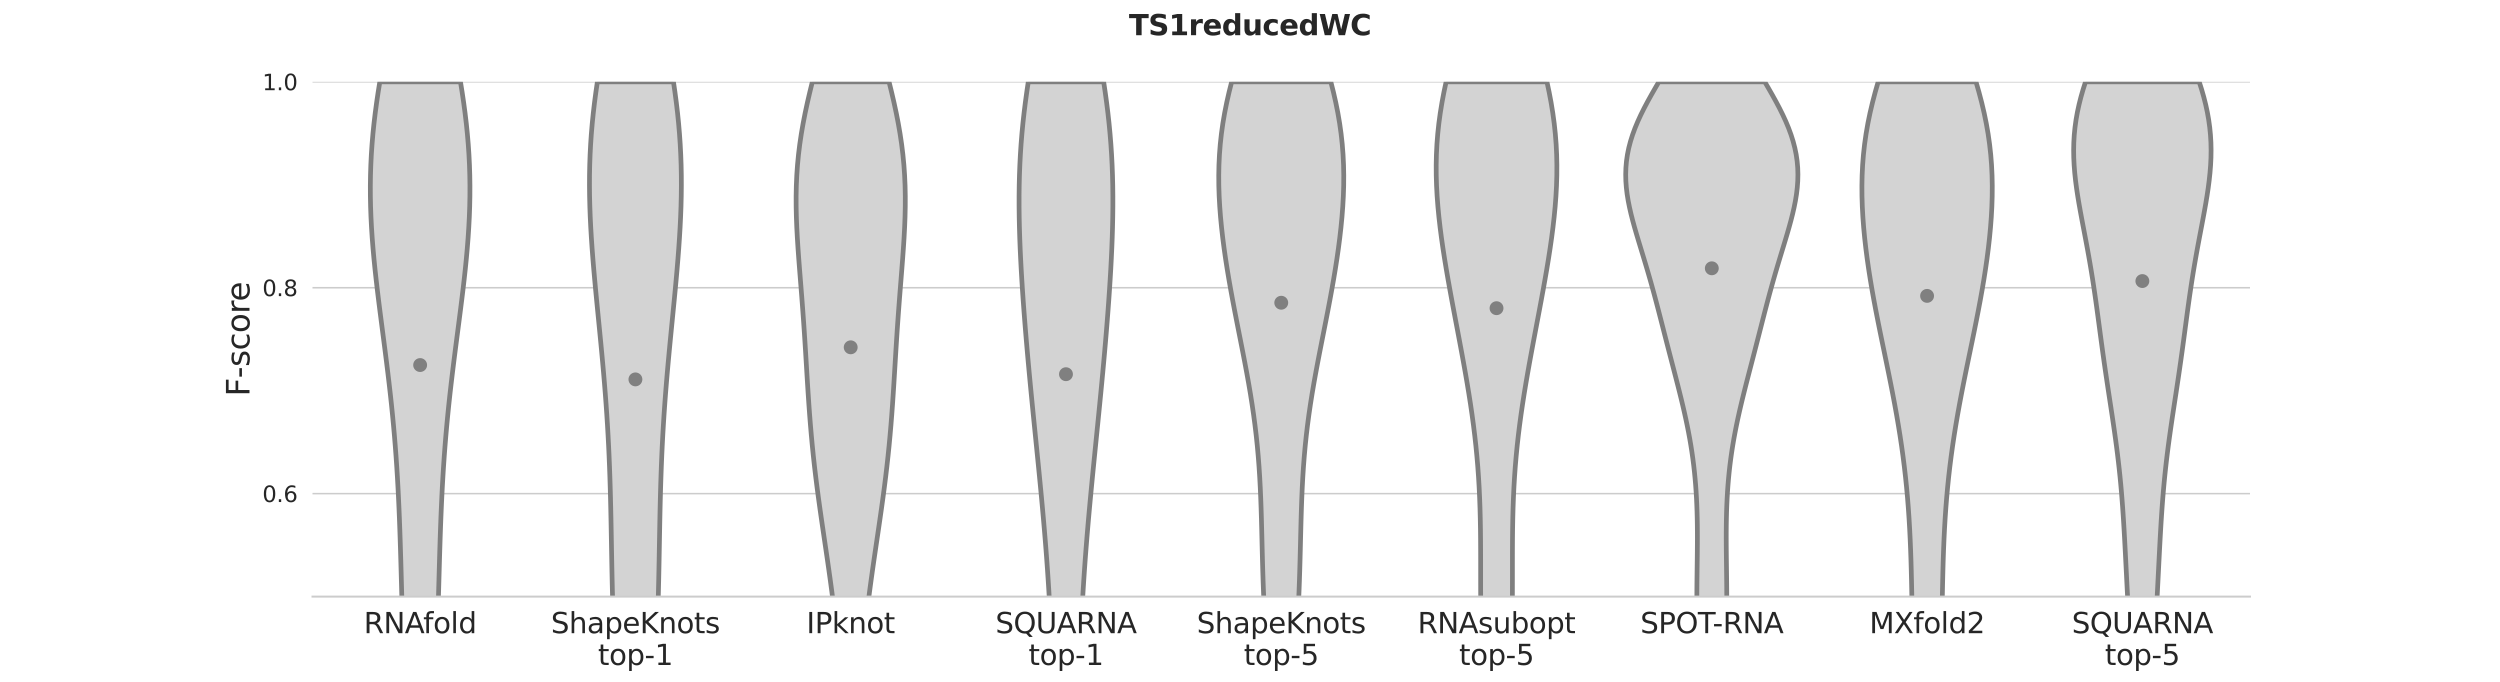<?xml version="1.0" encoding="utf-8" standalone="no"?>
<!DOCTYPE svg PUBLIC "-//W3C//DTD SVG 1.1//EN"
  "http://www.w3.org/Graphics/SVG/1.1/DTD/svg11.dtd">
<svg xmlns:xlink="http://www.w3.org/1999/xlink" width="1584pt" height="432pt" viewBox="0 0 1584 432" xmlns="http://www.w3.org/2000/svg" version="1.1">
 <defs>
  <style type="text/css">*{stroke-linejoin: round; stroke-linecap: butt}</style>
 </defs>
 <g id="figure_1">
  <g id="patch_1">
   <path d="M 0 432 
L 1584 432 
L 1584 0 
L 0 0 
z
" style="fill: #ffffff"/>
  </g>
  <g id="axes_1">
   <g id="patch_2">
    <path d="M 198 378 
L 1425.6 378 
L 1425.6 51.84 
L 198 51.84 
z
" style="fill: #ffffff"/>
   </g>
   <g id="matplotlib.axis_1">
    <g id="xtick_1">
     <g id="text_1">
      <!-- RNAfold -->
      <g style="fill: #262626" transform="translate(230.494 401.177)scale(0.18 -0.18)">
       <defs>
        <path id="DejaVuSans-52" d="M 2841 2188 
Q 3044 2119 3236 1894 
Q 3428 1669 3622 1275 
L 4263 0 
L 3584 0 
L 2988 1197 
Q 2756 1666 2539 1819 
Q 2322 1972 1947 1972 
L 1259 1972 
L 1259 0 
L 628 0 
L 628 4666 
L 2053 4666 
Q 2853 4666 3247 4331 
Q 3641 3997 3641 3322 
Q 3641 2881 3436 2590 
Q 3231 2300 2841 2188 
z
M 1259 4147 
L 1259 2491 
L 2053 2491 
Q 2509 2491 2742 2702 
Q 2975 2913 2975 3322 
Q 2975 3731 2742 3939 
Q 2509 4147 2053 4147 
L 1259 4147 
z
" transform="scale(0.016)"/>
        <path id="DejaVuSans-4e" d="M 628 4666 
L 1478 4666 
L 3547 763 
L 3547 4666 
L 4159 4666 
L 4159 0 
L 3309 0 
L 1241 3903 
L 1241 0 
L 628 0 
L 628 4666 
z
" transform="scale(0.016)"/>
        <path id="DejaVuSans-41" d="M 2188 4044 
L 1331 1722 
L 3047 1722 
L 2188 4044 
z
M 1831 4666 
L 2547 4666 
L 4325 0 
L 3669 0 
L 3244 1197 
L 1141 1197 
L 716 0 
L 50 0 
L 1831 4666 
z
" transform="scale(0.016)"/>
        <path id="DejaVuSans-66" d="M 2375 4863 
L 2375 4384 
L 1825 4384 
Q 1516 4384 1395 4259 
Q 1275 4134 1275 3809 
L 1275 3500 
L 2222 3500 
L 2222 3053 
L 1275 3053 
L 1275 0 
L 697 0 
L 697 3053 
L 147 3053 
L 147 3500 
L 697 3500 
L 697 3744 
Q 697 4328 969 4595 
Q 1241 4863 1831 4863 
L 2375 4863 
z
" transform="scale(0.016)"/>
        <path id="DejaVuSans-6f" d="M 1959 3097 
Q 1497 3097 1228 2736 
Q 959 2375 959 1747 
Q 959 1119 1226 758 
Q 1494 397 1959 397 
Q 2419 397 2687 759 
Q 2956 1122 2956 1747 
Q 2956 2369 2687 2733 
Q 2419 3097 1959 3097 
z
M 1959 3584 
Q 2709 3584 3137 3096 
Q 3566 2609 3566 1747 
Q 3566 888 3137 398 
Q 2709 -91 1959 -91 
Q 1206 -91 779 398 
Q 353 888 353 1747 
Q 353 2609 779 3096 
Q 1206 3584 1959 3584 
z
" transform="scale(0.016)"/>
        <path id="DejaVuSans-6c" d="M 603 4863 
L 1178 4863 
L 1178 0 
L 603 0 
L 603 4863 
z
" transform="scale(0.016)"/>
        <path id="DejaVuSans-64" d="M 2906 2969 
L 2906 4863 
L 3481 4863 
L 3481 0 
L 2906 0 
L 2906 525 
Q 2725 213 2448 61 
Q 2172 -91 1784 -91 
Q 1150 -91 751 415 
Q 353 922 353 1747 
Q 353 2572 751 3078 
Q 1150 3584 1784 3584 
Q 2172 3584 2448 3432 
Q 2725 3281 2906 2969 
z
M 947 1747 
Q 947 1113 1208 752 
Q 1469 391 1925 391 
Q 2381 391 2643 752 
Q 2906 1113 2906 1747 
Q 2906 2381 2643 2742 
Q 2381 3103 1925 3103 
Q 1469 3103 1208 2742 
Q 947 2381 947 1747 
z
" transform="scale(0.016)"/>
       </defs>
       <use xlink:href="#DejaVuSans-52"/>
       <use xlink:href="#DejaVuSans-4e" x="69.482"/>
       <use xlink:href="#DejaVuSans-41" x="144.287"/>
       <use xlink:href="#DejaVuSans-66" x="209.07"/>
       <use xlink:href="#DejaVuSans-6f" x="244.275"/>
       <use xlink:href="#DejaVuSans-6c" x="305.457"/>
       <use xlink:href="#DejaVuSans-64" x="333.24"/>
      </g>
     </g>
    </g>
    <g id="xtick_2">
     <g id="text_2">
      <!-- ShapeKnots -->
      <g style="fill: #262626" transform="translate(349.087 401.177)scale(0.18 -0.18)">
       <defs>
        <path id="DejaVuSans-53" d="M 3425 4513 
L 3425 3897 
Q 3066 4069 2747 4153 
Q 2428 4238 2131 4238 
Q 1616 4238 1336 4038 
Q 1056 3838 1056 3469 
Q 1056 3159 1242 3001 
Q 1428 2844 1947 2747 
L 2328 2669 
Q 3034 2534 3370 2195 
Q 3706 1856 3706 1288 
Q 3706 609 3251 259 
Q 2797 -91 1919 -91 
Q 1588 -91 1214 -16 
Q 841 59 441 206 
L 441 856 
Q 825 641 1194 531 
Q 1563 422 1919 422 
Q 2459 422 2753 634 
Q 3047 847 3047 1241 
Q 3047 1584 2836 1778 
Q 2625 1972 2144 2069 
L 1759 2144 
Q 1053 2284 737 2584 
Q 422 2884 422 3419 
Q 422 4038 858 4394 
Q 1294 4750 2059 4750 
Q 2388 4750 2728 4690 
Q 3069 4631 3425 4513 
z
" transform="scale(0.016)"/>
        <path id="DejaVuSans-68" d="M 3513 2113 
L 3513 0 
L 2938 0 
L 2938 2094 
Q 2938 2591 2744 2837 
Q 2550 3084 2163 3084 
Q 1697 3084 1428 2787 
Q 1159 2491 1159 1978 
L 1159 0 
L 581 0 
L 581 4863 
L 1159 4863 
L 1159 2956 
Q 1366 3272 1645 3428 
Q 1925 3584 2291 3584 
Q 2894 3584 3203 3211 
Q 3513 2838 3513 2113 
z
" transform="scale(0.016)"/>
        <path id="DejaVuSans-61" d="M 2194 1759 
Q 1497 1759 1228 1600 
Q 959 1441 959 1056 
Q 959 750 1161 570 
Q 1363 391 1709 391 
Q 2188 391 2477 730 
Q 2766 1069 2766 1631 
L 2766 1759 
L 2194 1759 
z
M 3341 1997 
L 3341 0 
L 2766 0 
L 2766 531 
Q 2569 213 2275 61 
Q 1981 -91 1556 -91 
Q 1019 -91 701 211 
Q 384 513 384 1019 
Q 384 1609 779 1909 
Q 1175 2209 1959 2209 
L 2766 2209 
L 2766 2266 
Q 2766 2663 2505 2880 
Q 2244 3097 1772 3097 
Q 1472 3097 1187 3025 
Q 903 2953 641 2809 
L 641 3341 
Q 956 3463 1253 3523 
Q 1550 3584 1831 3584 
Q 2591 3584 2966 3190 
Q 3341 2797 3341 1997 
z
" transform="scale(0.016)"/>
        <path id="DejaVuSans-70" d="M 1159 525 
L 1159 -1331 
L 581 -1331 
L 581 3500 
L 1159 3500 
L 1159 2969 
Q 1341 3281 1617 3432 
Q 1894 3584 2278 3584 
Q 2916 3584 3314 3078 
Q 3713 2572 3713 1747 
Q 3713 922 3314 415 
Q 2916 -91 2278 -91 
Q 1894 -91 1617 61 
Q 1341 213 1159 525 
z
M 3116 1747 
Q 3116 2381 2855 2742 
Q 2594 3103 2138 3103 
Q 1681 3103 1420 2742 
Q 1159 2381 1159 1747 
Q 1159 1113 1420 752 
Q 1681 391 2138 391 
Q 2594 391 2855 752 
Q 3116 1113 3116 1747 
z
" transform="scale(0.016)"/>
        <path id="DejaVuSans-65" d="M 3597 1894 
L 3597 1613 
L 953 1613 
Q 991 1019 1311 708 
Q 1631 397 2203 397 
Q 2534 397 2845 478 
Q 3156 559 3463 722 
L 3463 178 
Q 3153 47 2828 -22 
Q 2503 -91 2169 -91 
Q 1331 -91 842 396 
Q 353 884 353 1716 
Q 353 2575 817 3079 
Q 1281 3584 2069 3584 
Q 2775 3584 3186 3129 
Q 3597 2675 3597 1894 
z
M 3022 2063 
Q 3016 2534 2758 2815 
Q 2500 3097 2075 3097 
Q 1594 3097 1305 2825 
Q 1016 2553 972 2059 
L 3022 2063 
z
" transform="scale(0.016)"/>
        <path id="DejaVuSans-4b" d="M 628 4666 
L 1259 4666 
L 1259 2694 
L 3353 4666 
L 4166 4666 
L 1850 2491 
L 4331 0 
L 3500 0 
L 1259 2247 
L 1259 0 
L 628 0 
L 628 4666 
z
" transform="scale(0.016)"/>
        <path id="DejaVuSans-6e" d="M 3513 2113 
L 3513 0 
L 2938 0 
L 2938 2094 
Q 2938 2591 2744 2837 
Q 2550 3084 2163 3084 
Q 1697 3084 1428 2787 
Q 1159 2491 1159 1978 
L 1159 0 
L 581 0 
L 581 3500 
L 1159 3500 
L 1159 2956 
Q 1366 3272 1645 3428 
Q 1925 3584 2291 3584 
Q 2894 3584 3203 3211 
Q 3513 2838 3513 2113 
z
" transform="scale(0.016)"/>
        <path id="DejaVuSans-74" d="M 1172 4494 
L 1172 3500 
L 2356 3500 
L 2356 3053 
L 1172 3053 
L 1172 1153 
Q 1172 725 1289 603 
Q 1406 481 1766 481 
L 2356 481 
L 2356 0 
L 1766 0 
Q 1100 0 847 248 
Q 594 497 594 1153 
L 594 3053 
L 172 3053 
L 172 3500 
L 594 3500 
L 594 4494 
L 1172 4494 
z
" transform="scale(0.016)"/>
        <path id="DejaVuSans-73" d="M 2834 3397 
L 2834 2853 
Q 2591 2978 2328 3040 
Q 2066 3103 1784 3103 
Q 1356 3103 1142 2972 
Q 928 2841 928 2578 
Q 928 2378 1081 2264 
Q 1234 2150 1697 2047 
L 1894 2003 
Q 2506 1872 2764 1633 
Q 3022 1394 3022 966 
Q 3022 478 2636 193 
Q 2250 -91 1575 -91 
Q 1294 -91 989 -36 
Q 684 19 347 128 
L 347 722 
Q 666 556 975 473 
Q 1284 391 1588 391 
Q 1994 391 2212 530 
Q 2431 669 2431 922 
Q 2431 1156 2273 1281 
Q 2116 1406 1581 1522 
L 1381 1569 
Q 847 1681 609 1914 
Q 372 2147 372 2553 
Q 372 3047 722 3315 
Q 1072 3584 1716 3584 
Q 2034 3584 2315 3537 
Q 2597 3491 2834 3397 
z
" transform="scale(0.016)"/>
       </defs>
       <use xlink:href="#DejaVuSans-53"/>
       <use xlink:href="#DejaVuSans-68" x="63.477"/>
       <use xlink:href="#DejaVuSans-61" x="126.855"/>
       <use xlink:href="#DejaVuSans-70" x="188.135"/>
       <use xlink:href="#DejaVuSans-65" x="251.611"/>
       <use xlink:href="#DejaVuSans-4b" x="313.135"/>
       <use xlink:href="#DejaVuSans-6e" x="378.711"/>
       <use xlink:href="#DejaVuSans-6f" x="442.09"/>
       <use xlink:href="#DejaVuSans-74" x="503.271"/>
       <use xlink:href="#DejaVuSans-73" x="542.48"/>
      </g>
      <!-- top-1 -->
      <g style="fill: #262626" transform="translate(378.878 421.333)scale(0.18 -0.18)">
       <defs>
        <path id="DejaVuSans-2d" d="M 313 2009 
L 1997 2009 
L 1997 1497 
L 313 1497 
L 313 2009 
z
" transform="scale(0.016)"/>
        <path id="DejaVuSans-31" d="M 794 531 
L 1825 531 
L 1825 4091 
L 703 3866 
L 703 4441 
L 1819 4666 
L 2450 4666 
L 2450 531 
L 3481 531 
L 3481 0 
L 794 0 
L 794 531 
z
" transform="scale(0.016)"/>
       </defs>
       <use xlink:href="#DejaVuSans-74"/>
       <use xlink:href="#DejaVuSans-6f" x="39.209"/>
       <use xlink:href="#DejaVuSans-70" x="100.391"/>
       <use xlink:href="#DejaVuSans-2d" x="163.867"/>
       <use xlink:href="#DejaVuSans-31" x="199.951"/>
      </g>
     </g>
    </g>
    <g id="xtick_3">
     <g id="text_3">
      <!-- IPknot -->
      <g style="fill: #262626" transform="translate(510.968 401.177)scale(0.18 -0.18)">
       <defs>
        <path id="DejaVuSans-49" d="M 628 4666 
L 1259 4666 
L 1259 0 
L 628 0 
L 628 4666 
z
" transform="scale(0.016)"/>
        <path id="DejaVuSans-50" d="M 1259 4147 
L 1259 2394 
L 2053 2394 
Q 2494 2394 2734 2622 
Q 2975 2850 2975 3272 
Q 2975 3691 2734 3919 
Q 2494 4147 2053 4147 
L 1259 4147 
z
M 628 4666 
L 2053 4666 
Q 2838 4666 3239 4311 
Q 3641 3956 3641 3272 
Q 3641 2581 3239 2228 
Q 2838 1875 2053 1875 
L 1259 1875 
L 1259 0 
L 628 0 
L 628 4666 
z
" transform="scale(0.016)"/>
        <path id="DejaVuSans-6b" d="M 581 4863 
L 1159 4863 
L 1159 1991 
L 2875 3500 
L 3609 3500 
L 1753 1863 
L 3688 0 
L 2938 0 
L 1159 1709 
L 1159 0 
L 581 0 
L 581 4863 
z
" transform="scale(0.016)"/>
       </defs>
       <use xlink:href="#DejaVuSans-49"/>
       <use xlink:href="#DejaVuSans-50" x="29.492"/>
       <use xlink:href="#DejaVuSans-6b" x="89.795"/>
       <use xlink:href="#DejaVuSans-6e" x="147.705"/>
       <use xlink:href="#DejaVuSans-6f" x="211.084"/>
       <use xlink:href="#DejaVuSans-74" x="272.266"/>
      </g>
     </g>
    </g>
    <g id="xtick_4">
     <g id="text_4">
      <!-- SQUARNA -->
      <g style="fill: #262626" transform="translate(630.715 401.177)scale(0.18 -0.18)">
       <defs>
        <path id="DejaVuSans-51" d="M 2522 4238 
Q 1834 4238 1429 3725 
Q 1025 3213 1025 2328 
Q 1025 1447 1429 934 
Q 1834 422 2522 422 
Q 3209 422 3611 934 
Q 4013 1447 4013 2328 
Q 4013 3213 3611 3725 
Q 3209 4238 2522 4238 
z
M 3406 84 
L 4238 -825 
L 3475 -825 
L 2784 -78 
Q 2681 -84 2626 -87 
Q 2572 -91 2522 -91 
Q 1538 -91 948 567 
Q 359 1225 359 2328 
Q 359 3434 948 4092 
Q 1538 4750 2522 4750 
Q 3503 4750 4090 4092 
Q 4678 3434 4678 2328 
Q 4678 1516 4351 937 
Q 4025 359 3406 84 
z
" transform="scale(0.016)"/>
        <path id="DejaVuSans-55" d="M 556 4666 
L 1191 4666 
L 1191 1831 
Q 1191 1081 1462 751 
Q 1734 422 2344 422 
Q 2950 422 3222 751 
Q 3494 1081 3494 1831 
L 3494 4666 
L 4128 4666 
L 4128 1753 
Q 4128 841 3676 375 
Q 3225 -91 2344 -91 
Q 1459 -91 1007 375 
Q 556 841 556 1753 
L 556 4666 
z
" transform="scale(0.016)"/>
       </defs>
       <use xlink:href="#DejaVuSans-53"/>
       <use xlink:href="#DejaVuSans-51" x="63.477"/>
       <use xlink:href="#DejaVuSans-55" x="142.188"/>
       <use xlink:href="#DejaVuSans-41" x="215.381"/>
       <use xlink:href="#DejaVuSans-52" x="283.789"/>
       <use xlink:href="#DejaVuSans-4e" x="353.271"/>
       <use xlink:href="#DejaVuSans-41" x="428.076"/>
      </g>
      <!-- top-1 -->
      <g style="fill: #262626" transform="translate(651.678 421.333)scale(0.18 -0.18)">
       <use xlink:href="#DejaVuSans-74"/>
       <use xlink:href="#DejaVuSans-6f" x="39.209"/>
       <use xlink:href="#DejaVuSans-70" x="100.391"/>
       <use xlink:href="#DejaVuSans-2d" x="163.867"/>
       <use xlink:href="#DejaVuSans-31" x="199.951"/>
      </g>
     </g>
    </g>
    <g id="xtick_5">
     <g id="text_5">
      <!-- ShapeKnots -->
      <g style="fill: #262626" transform="translate(758.287 401.177)scale(0.18 -0.18)">
       <use xlink:href="#DejaVuSans-53"/>
       <use xlink:href="#DejaVuSans-68" x="63.477"/>
       <use xlink:href="#DejaVuSans-61" x="126.855"/>
       <use xlink:href="#DejaVuSans-70" x="188.135"/>
       <use xlink:href="#DejaVuSans-65" x="251.611"/>
       <use xlink:href="#DejaVuSans-4b" x="313.135"/>
       <use xlink:href="#DejaVuSans-6e" x="378.711"/>
       <use xlink:href="#DejaVuSans-6f" x="442.09"/>
       <use xlink:href="#DejaVuSans-74" x="503.271"/>
       <use xlink:href="#DejaVuSans-73" x="542.48"/>
      </g>
      <!-- top-5 -->
      <g style="fill: #262626" transform="translate(788.078 421.333)scale(0.18 -0.18)">
       <defs>
        <path id="DejaVuSans-35" d="M 691 4666 
L 3169 4666 
L 3169 4134 
L 1269 4134 
L 1269 2991 
Q 1406 3038 1543 3061 
Q 1681 3084 1819 3084 
Q 2600 3084 3056 2656 
Q 3513 2228 3513 1497 
Q 3513 744 3044 326 
Q 2575 -91 1722 -91 
Q 1428 -91 1123 -41 
Q 819 9 494 109 
L 494 744 
Q 775 591 1075 516 
Q 1375 441 1709 441 
Q 2250 441 2565 725 
Q 2881 1009 2881 1497 
Q 2881 1984 2565 2268 
Q 2250 2553 1709 2553 
Q 1456 2553 1204 2497 
Q 953 2441 691 2322 
L 691 4666 
z
" transform="scale(0.016)"/>
       </defs>
       <use xlink:href="#DejaVuSans-74"/>
       <use xlink:href="#DejaVuSans-6f" x="39.209"/>
       <use xlink:href="#DejaVuSans-70" x="100.391"/>
       <use xlink:href="#DejaVuSans-2d" x="163.867"/>
       <use xlink:href="#DejaVuSans-35" x="199.951"/>
      </g>
     </g>
    </g>
    <g id="xtick_6">
     <g id="text_6">
      <!-- RNAsubopt -->
      <g style="fill: #262626" transform="translate(898.202 401.177)scale(0.18 -0.18)">
       <defs>
        <path id="DejaVuSans-75" d="M 544 1381 
L 544 3500 
L 1119 3500 
L 1119 1403 
Q 1119 906 1312 657 
Q 1506 409 1894 409 
Q 2359 409 2629 706 
Q 2900 1003 2900 1516 
L 2900 3500 
L 3475 3500 
L 3475 0 
L 2900 0 
L 2900 538 
Q 2691 219 2414 64 
Q 2138 -91 1772 -91 
Q 1169 -91 856 284 
Q 544 659 544 1381 
z
M 1991 3584 
L 1991 3584 
z
" transform="scale(0.016)"/>
        <path id="DejaVuSans-62" d="M 3116 1747 
Q 3116 2381 2855 2742 
Q 2594 3103 2138 3103 
Q 1681 3103 1420 2742 
Q 1159 2381 1159 1747 
Q 1159 1113 1420 752 
Q 1681 391 2138 391 
Q 2594 391 2855 752 
Q 3116 1113 3116 1747 
z
M 1159 2969 
Q 1341 3281 1617 3432 
Q 1894 3584 2278 3584 
Q 2916 3584 3314 3078 
Q 3713 2572 3713 1747 
Q 3713 922 3314 415 
Q 2916 -91 2278 -91 
Q 1894 -91 1617 61 
Q 1341 213 1159 525 
L 1159 0 
L 581 0 
L 581 4863 
L 1159 4863 
L 1159 2969 
z
" transform="scale(0.016)"/>
       </defs>
       <use xlink:href="#DejaVuSans-52"/>
       <use xlink:href="#DejaVuSans-4e" x="69.482"/>
       <use xlink:href="#DejaVuSans-41" x="144.287"/>
       <use xlink:href="#DejaVuSans-73" x="212.695"/>
       <use xlink:href="#DejaVuSans-75" x="264.795"/>
       <use xlink:href="#DejaVuSans-62" x="328.174"/>
       <use xlink:href="#DejaVuSans-6f" x="391.65"/>
       <use xlink:href="#DejaVuSans-70" x="452.832"/>
       <use xlink:href="#DejaVuSans-74" x="516.309"/>
      </g>
      <!-- top-5 -->
      <g style="fill: #262626" transform="translate(924.478 421.333)scale(0.18 -0.18)">
       <use xlink:href="#DejaVuSans-74"/>
       <use xlink:href="#DejaVuSans-6f" x="39.209"/>
       <use xlink:href="#DejaVuSans-70" x="100.391"/>
       <use xlink:href="#DejaVuSans-2d" x="163.867"/>
       <use xlink:href="#DejaVuSans-35" x="199.951"/>
      </g>
     </g>
    </g>
    <g id="xtick_7">
     <g id="text_7">
      <!-- SPOT-RNA -->
      <g style="fill: #262626" transform="translate(1039.309 401.177)scale(0.18 -0.18)">
       <defs>
        <path id="DejaVuSans-4f" d="M 2522 4238 
Q 1834 4238 1429 3725 
Q 1025 3213 1025 2328 
Q 1025 1447 1429 934 
Q 1834 422 2522 422 
Q 3209 422 3611 934 
Q 4013 1447 4013 2328 
Q 4013 3213 3611 3725 
Q 3209 4238 2522 4238 
z
M 2522 4750 
Q 3503 4750 4090 4092 
Q 4678 3434 4678 2328 
Q 4678 1225 4090 567 
Q 3503 -91 2522 -91 
Q 1538 -91 948 565 
Q 359 1222 359 2328 
Q 359 3434 948 4092 
Q 1538 4750 2522 4750 
z
" transform="scale(0.016)"/>
        <path id="DejaVuSans-54" d="M -19 4666 
L 3928 4666 
L 3928 4134 
L 2272 4134 
L 2272 0 
L 1638 0 
L 1638 4134 
L -19 4134 
L -19 4666 
z
" transform="scale(0.016)"/>
       </defs>
       <use xlink:href="#DejaVuSans-53"/>
       <use xlink:href="#DejaVuSans-50" x="63.477"/>
       <use xlink:href="#DejaVuSans-4f" x="123.779"/>
       <use xlink:href="#DejaVuSans-54" x="202.49"/>
       <use xlink:href="#DejaVuSans-2d" x="254.449"/>
       <use xlink:href="#DejaVuSans-52" x="290.533"/>
       <use xlink:href="#DejaVuSans-4e" x="360.016"/>
       <use xlink:href="#DejaVuSans-41" x="434.82"/>
      </g>
     </g>
    </g>
    <g id="xtick_8">
     <g id="text_8">
      <!-- MXfold2 -->
      <g style="fill: #262626" transform="translate(1184.454 401.177)scale(0.18 -0.18)">
       <defs>
        <path id="DejaVuSans-4d" d="M 628 4666 
L 1569 4666 
L 2759 1491 
L 3956 4666 
L 4897 4666 
L 4897 0 
L 4281 0 
L 4281 4097 
L 3078 897 
L 2444 897 
L 1241 4097 
L 1241 0 
L 628 0 
L 628 4666 
z
" transform="scale(0.016)"/>
        <path id="DejaVuSans-58" d="M 403 4666 
L 1081 4666 
L 2241 2931 
L 3406 4666 
L 4084 4666 
L 2584 2425 
L 4184 0 
L 3506 0 
L 2194 1984 
L 872 0 
L 191 0 
L 1856 2491 
L 403 4666 
z
" transform="scale(0.016)"/>
        <path id="DejaVuSans-32" d="M 1228 531 
L 3431 531 
L 3431 0 
L 469 0 
L 469 531 
Q 828 903 1448 1529 
Q 2069 2156 2228 2338 
Q 2531 2678 2651 2914 
Q 2772 3150 2772 3378 
Q 2772 3750 2511 3984 
Q 2250 4219 1831 4219 
Q 1534 4219 1204 4116 
Q 875 4013 500 3803 
L 500 4441 
Q 881 4594 1212 4672 
Q 1544 4750 1819 4750 
Q 2544 4750 2975 4387 
Q 3406 4025 3406 3419 
Q 3406 3131 3298 2873 
Q 3191 2616 2906 2266 
Q 2828 2175 2409 1742 
Q 1991 1309 1228 531 
z
" transform="scale(0.016)"/>
       </defs>
       <use xlink:href="#DejaVuSans-4d"/>
       <use xlink:href="#DejaVuSans-58" x="86.279"/>
       <use xlink:href="#DejaVuSans-66" x="154.785"/>
       <use xlink:href="#DejaVuSans-6f" x="189.99"/>
       <use xlink:href="#DejaVuSans-6c" x="251.172"/>
       <use xlink:href="#DejaVuSans-64" x="278.955"/>
       <use xlink:href="#DejaVuSans-32" x="342.432"/>
      </g>
     </g>
    </g>
    <g id="xtick_9">
     <g id="text_9">
      <!-- SQUARNA -->
      <g style="fill: #262626" transform="translate(1312.715 401.177)scale(0.18 -0.18)">
       <use xlink:href="#DejaVuSans-53"/>
       <use xlink:href="#DejaVuSans-51" x="63.477"/>
       <use xlink:href="#DejaVuSans-55" x="142.188"/>
       <use xlink:href="#DejaVuSans-41" x="215.381"/>
       <use xlink:href="#DejaVuSans-52" x="283.789"/>
       <use xlink:href="#DejaVuSans-4e" x="353.271"/>
       <use xlink:href="#DejaVuSans-41" x="428.076"/>
      </g>
      <!-- top-5 -->
      <g style="fill: #262626" transform="translate(1333.678 421.333)scale(0.18 -0.18)">
       <use xlink:href="#DejaVuSans-74"/>
       <use xlink:href="#DejaVuSans-6f" x="39.209"/>
       <use xlink:href="#DejaVuSans-70" x="100.391"/>
       <use xlink:href="#DejaVuSans-2d" x="163.867"/>
       <use xlink:href="#DejaVuSans-35" x="199.951"/>
      </g>
     </g>
    </g>
   </g>
   <g id="matplotlib.axis_2">
    <g id="ytick_1">
     <g id="line2d_1">
      <path d="M 198 312.768 
L 1425.6 312.768 
" clip-path="url(#p3a96dc9f51)" style="fill: none; stroke: #cccccc; stroke-linecap: round"/>
     </g>
     <g id="text_10">
      <!-- 0.6 -->
      <g style="fill: #262626" transform="translate(166.236 318.087)scale(0.14 -0.14)">
       <defs>
        <path id="DejaVuSans-30" d="M 2034 4250 
Q 1547 4250 1301 3770 
Q 1056 3291 1056 2328 
Q 1056 1369 1301 889 
Q 1547 409 2034 409 
Q 2525 409 2770 889 
Q 3016 1369 3016 2328 
Q 3016 3291 2770 3770 
Q 2525 4250 2034 4250 
z
M 2034 4750 
Q 2819 4750 3233 4129 
Q 3647 3509 3647 2328 
Q 3647 1150 3233 529 
Q 2819 -91 2034 -91 
Q 1250 -91 836 529 
Q 422 1150 422 2328 
Q 422 3509 836 4129 
Q 1250 4750 2034 4750 
z
" transform="scale(0.016)"/>
        <path id="DejaVuSans-2e" d="M 684 794 
L 1344 794 
L 1344 0 
L 684 0 
L 684 794 
z
" transform="scale(0.016)"/>
        <path id="DejaVuSans-36" d="M 2113 2584 
Q 1688 2584 1439 2293 
Q 1191 2003 1191 1497 
Q 1191 994 1439 701 
Q 1688 409 2113 409 
Q 2538 409 2786 701 
Q 3034 994 3034 1497 
Q 3034 2003 2786 2293 
Q 2538 2584 2113 2584 
z
M 3366 4563 
L 3366 3988 
Q 3128 4100 2886 4159 
Q 2644 4219 2406 4219 
Q 1781 4219 1451 3797 
Q 1122 3375 1075 2522 
Q 1259 2794 1537 2939 
Q 1816 3084 2150 3084 
Q 2853 3084 3261 2657 
Q 3669 2231 3669 1497 
Q 3669 778 3244 343 
Q 2819 -91 2113 -91 
Q 1303 -91 875 529 
Q 447 1150 447 2328 
Q 447 3434 972 4092 
Q 1497 4750 2381 4750 
Q 2619 4750 2861 4703 
Q 3103 4656 3366 4563 
z
" transform="scale(0.016)"/>
       </defs>
       <use xlink:href="#DejaVuSans-30"/>
       <use xlink:href="#DejaVuSans-2e" x="63.623"/>
       <use xlink:href="#DejaVuSans-36" x="95.41"/>
      </g>
     </g>
    </g>
    <g id="ytick_2">
     <g id="line2d_2">
      <path d="M 198 182.304 
L 1425.6 182.304 
" clip-path="url(#p3a96dc9f51)" style="fill: none; stroke: #cccccc; stroke-linecap: round"/>
     </g>
     <g id="text_11">
      <!-- 0.8 -->
      <g style="fill: #262626" transform="translate(166.236 187.623)scale(0.14 -0.14)">
       <defs>
        <path id="DejaVuSans-38" d="M 2034 2216 
Q 1584 2216 1326 1975 
Q 1069 1734 1069 1313 
Q 1069 891 1326 650 
Q 1584 409 2034 409 
Q 2484 409 2743 651 
Q 3003 894 3003 1313 
Q 3003 1734 2745 1975 
Q 2488 2216 2034 2216 
z
M 1403 2484 
Q 997 2584 770 2862 
Q 544 3141 544 3541 
Q 544 4100 942 4425 
Q 1341 4750 2034 4750 
Q 2731 4750 3128 4425 
Q 3525 4100 3525 3541 
Q 3525 3141 3298 2862 
Q 3072 2584 2669 2484 
Q 3125 2378 3379 2068 
Q 3634 1759 3634 1313 
Q 3634 634 3220 271 
Q 2806 -91 2034 -91 
Q 1263 -91 848 271 
Q 434 634 434 1313 
Q 434 1759 690 2068 
Q 947 2378 1403 2484 
z
M 1172 3481 
Q 1172 3119 1398 2916 
Q 1625 2713 2034 2713 
Q 2441 2713 2670 2916 
Q 2900 3119 2900 3481 
Q 2900 3844 2670 4047 
Q 2441 4250 2034 4250 
Q 1625 4250 1398 4047 
Q 1172 3844 1172 3481 
z
" transform="scale(0.016)"/>
       </defs>
       <use xlink:href="#DejaVuSans-30"/>
       <use xlink:href="#DejaVuSans-2e" x="63.623"/>
       <use xlink:href="#DejaVuSans-38" x="95.41"/>
      </g>
     </g>
    </g>
    <g id="ytick_3">
     <g id="line2d_3">
      <path d="M 198 51.84 
L 1425.6 51.84 
" clip-path="url(#p3a96dc9f51)" style="fill: none; stroke: #cccccc; stroke-linecap: round"/>
     </g>
     <g id="text_12">
      <!-- 1.0 -->
      <g style="fill: #262626" transform="translate(166.236 57.159)scale(0.14 -0.14)">
       <use xlink:href="#DejaVuSans-31"/>
       <use xlink:href="#DejaVuSans-2e" x="63.623"/>
       <use xlink:href="#DejaVuSans-30" x="95.41"/>
      </g>
     </g>
    </g>
    <g id="text_13">
     <!-- F-score -->
     <g style="fill: #262626" transform="translate(158.076 251.145)rotate(-90)scale(0.2 -0.2)">
      <defs>
       <path id="DejaVuSans-46" d="M 628 4666 
L 3309 4666 
L 3309 4134 
L 1259 4134 
L 1259 2759 
L 3109 2759 
L 3109 2228 
L 1259 2228 
L 1259 0 
L 628 0 
L 628 4666 
z
" transform="scale(0.016)"/>
       <path id="DejaVuSans-63" d="M 3122 3366 
L 3122 2828 
Q 2878 2963 2633 3030 
Q 2388 3097 2138 3097 
Q 1578 3097 1268 2742 
Q 959 2388 959 1747 
Q 959 1106 1268 751 
Q 1578 397 2138 397 
Q 2388 397 2633 464 
Q 2878 531 3122 666 
L 3122 134 
Q 2881 22 2623 -34 
Q 2366 -91 2075 -91 
Q 1284 -91 818 406 
Q 353 903 353 1747 
Q 353 2603 823 3093 
Q 1294 3584 2113 3584 
Q 2378 3584 2631 3529 
Q 2884 3475 3122 3366 
z
" transform="scale(0.016)"/>
       <path id="DejaVuSans-72" d="M 2631 2963 
Q 2534 3019 2420 3045 
Q 2306 3072 2169 3072 
Q 1681 3072 1420 2755 
Q 1159 2438 1159 1844 
L 1159 0 
L 581 0 
L 581 3500 
L 1159 3500 
L 1159 2956 
Q 1341 3275 1631 3429 
Q 1922 3584 2338 3584 
Q 2397 3584 2469 3576 
Q 2541 3569 2628 3553 
L 2631 2963 
z
" transform="scale(0.016)"/>
      </defs>
      <use xlink:href="#DejaVuSans-46"/>
      <use xlink:href="#DejaVuSans-2d" x="57.52"/>
      <use xlink:href="#DejaVuSans-73" x="93.604"/>
      <use xlink:href="#DejaVuSans-63" x="145.703"/>
      <use xlink:href="#DejaVuSans-6f" x="200.684"/>
      <use xlink:href="#DejaVuSans-72" x="261.865"/>
      <use xlink:href="#DejaVuSans-65" x="300.729"/>
     </g>
    </g>
   </g>
   <g id="PolyCollection_1">
    <path d="M 270.466 704.16 
L 261.934 704.16 
L 261.874 697.571 
L 261.832 690.982 
L 261.808 684.393 
L 261.8 677.804 
L 261.807 671.215 
L 261.827 664.625 
L 261.858 658.036 
L 261.897 651.447 
L 261.941 644.858 
L 261.987 638.269 
L 262.034 631.68 
L 262.077 625.091 
L 262.114 618.502 
L 262.142 611.913 
L 262.159 605.324 
L 262.161 598.735 
L 262.147 592.145 
L 262.115 585.556 
L 262.063 578.967 
L 261.99 572.378 
L 261.894 565.789 
L 261.775 559.2 
L 261.632 552.611 
L 261.466 546.022 
L 261.276 539.433 
L 261.064 532.844 
L 260.831 526.255 
L 260.577 519.665 
L 260.305 513.076 
L 260.017 506.487 
L 259.715 499.898 
L 259.402 493.309 
L 259.08 486.72 
L 258.752 480.131 
L 258.421 473.542 
L 258.09 466.953 
L 257.762 460.364 
L 257.44 453.775 
L 257.125 447.185 
L 256.821 440.596 
L 256.528 434.007 
L 256.249 427.418 
L 255.983 420.829 
L 255.733 414.24 
L 255.496 407.651 
L 255.274 401.062 
L 255.064 394.473 
L 254.865 387.884 
L 254.675 381.295 
L 254.491 374.705 
L 254.309 368.116 
L 254.127 361.527 
L 253.941 354.938 
L 253.745 348.349 
L 253.537 341.76 
L 253.312 335.171 
L 253.066 328.582 
L 252.794 321.993 
L 252.492 315.404 
L 252.157 308.815 
L 251.786 302.225 
L 251.375 295.636 
L 250.922 289.047 
L 250.426 282.458 
L 249.885 275.869 
L 249.299 269.28 
L 248.669 262.691 
L 247.997 256.102 
L 247.284 249.513 
L 246.533 242.924 
L 245.75 236.335 
L 244.939 229.745 
L 244.106 223.156 
L 243.257 216.567 
L 242.4 209.978 
L 241.544 203.389 
L 240.697 196.8 
L 239.868 190.211 
L 239.066 183.622 
L 238.302 177.033 
L 237.585 170.444 
L 236.925 163.855 
L 236.332 157.265 
L 235.814 150.676 
L 235.382 144.087 
L 235.042 137.498 
L 234.802 130.909 
L 234.668 124.32 
L 234.645 117.731 
L 234.738 111.142 
L 234.948 104.553 
L 235.276 97.964 
L 235.723 91.375 
L 236.285 84.785 
L 236.96 78.196 
L 237.741 71.607 
L 238.623 65.018 
L 239.596 58.429 
L 240.653 51.84 
L 291.747 51.84 
L 291.747 51.84 
L 292.804 58.429 
L 293.777 65.018 
L 294.659 71.607 
L 295.44 78.196 
L 296.115 84.785 
L 296.677 91.375 
L 297.124 97.964 
L 297.452 104.553 
L 297.662 111.142 
L 297.755 117.731 
L 297.732 124.32 
L 297.598 130.909 
L 297.358 137.498 
L 297.018 144.087 
L 296.586 150.676 
L 296.068 157.265 
L 295.475 163.855 
L 294.815 170.444 
L 294.098 177.033 
L 293.334 183.622 
L 292.532 190.211 
L 291.703 196.8 
L 290.856 203.389 
L 290 209.978 
L 289.143 216.567 
L 288.294 223.156 
L 287.461 229.745 
L 286.65 236.335 
L 285.867 242.924 
L 285.116 249.513 
L 284.403 256.102 
L 283.731 262.691 
L 283.101 269.28 
L 282.515 275.869 
L 281.974 282.458 
L 281.478 289.047 
L 281.025 295.636 
L 280.614 302.225 
L 280.243 308.815 
L 279.908 315.404 
L 279.606 321.993 
L 279.334 328.582 
L 279.088 335.171 
L 278.863 341.76 
L 278.655 348.349 
L 278.459 354.938 
L 278.273 361.527 
L 278.091 368.116 
L 277.909 374.705 
L 277.725 381.295 
L 277.535 387.884 
L 277.336 394.473 
L 277.126 401.062 
L 276.904 407.651 
L 276.667 414.24 
L 276.417 420.829 
L 276.151 427.418 
L 275.872 434.007 
L 275.579 440.596 
L 275.275 447.185 
L 274.96 453.775 
L 274.638 460.364 
L 274.31 466.953 
L 273.979 473.542 
L 273.648 480.131 
L 273.32 486.72 
L 272.998 493.309 
L 272.685 499.898 
L 272.383 506.487 
L 272.095 513.076 
L 271.823 519.665 
L 271.569 526.255 
L 271.336 532.844 
L 271.124 539.433 
L 270.934 546.022 
L 270.768 552.611 
L 270.625 559.2 
L 270.506 565.789 
L 270.41 572.378 
L 270.337 578.967 
L 270.285 585.556 
L 270.253 592.145 
L 270.239 598.735 
L 270.241 605.324 
L 270.258 611.913 
L 270.286 618.502 
L 270.323 625.091 
L 270.366 631.68 
L 270.413 638.269 
L 270.459 644.858 
L 270.503 651.447 
L 270.542 658.036 
L 270.573 664.625 
L 270.593 671.215 
L 270.6 677.804 
L 270.592 684.393 
L 270.568 690.982 
L 270.526 697.571 
L 270.466 704.16 
z
" clip-path="url(#p3a96dc9f51)" style="fill: #d3d3d3; stroke: #7f7f7f; stroke-width: 3"/>
   </g>
   <g id="PolyCollection_2">
    <path d="M 406.057 704.16 
L 399.143 704.16 
L 399.068 697.571 
L 399.005 690.982 
L 398.951 684.393 
L 398.908 677.804 
L 398.871 671.215 
L 398.841 664.625 
L 398.814 658.036 
L 398.788 651.447 
L 398.761 644.858 
L 398.731 638.269 
L 398.695 631.68 
L 398.651 625.091 
L 398.596 618.502 
L 398.529 611.913 
L 398.448 605.324 
L 398.351 598.735 
L 398.236 592.145 
L 398.102 585.556 
L 397.949 578.967 
L 397.775 572.378 
L 397.58 565.789 
L 397.364 559.2 
L 397.127 552.611 
L 396.868 546.022 
L 396.588 539.433 
L 396.288 532.844 
L 395.968 526.255 
L 395.629 519.665 
L 395.273 513.076 
L 394.901 506.487 
L 394.514 499.898 
L 394.116 493.309 
L 393.708 486.72 
L 393.292 480.131 
L 392.873 473.542 
L 392.452 466.953 
L 392.032 460.364 
L 391.618 453.775 
L 391.213 447.185 
L 390.819 440.596 
L 390.44 434.007 
L 390.078 427.418 
L 389.737 420.829 
L 389.418 414.24 
L 389.123 407.651 
L 388.853 401.062 
L 388.608 394.473 
L 388.388 387.884 
L 388.191 381.295 
L 388.016 374.705 
L 387.86 368.116 
L 387.72 361.527 
L 387.592 354.938 
L 387.471 348.349 
L 387.353 341.76 
L 387.232 335.171 
L 387.105 328.582 
L 386.965 321.993 
L 386.807 315.404 
L 386.627 308.815 
L 386.421 302.225 
L 386.184 295.636 
L 385.915 289.047 
L 385.609 282.458 
L 385.266 275.869 
L 384.884 269.28 
L 384.464 262.691 
L 384.006 256.102 
L 383.512 249.513 
L 382.984 242.924 
L 382.425 236.335 
L 381.838 229.745 
L 381.228 223.156 
L 380.6 216.567 
L 379.959 209.978 
L 379.31 203.389 
L 378.66 196.8 
L 378.016 190.211 
L 377.384 183.622 
L 376.773 177.033 
L 376.189 170.444 
L 375.641 163.855 
L 375.137 157.265 
L 374.685 150.676 
L 374.293 144.087 
L 373.97 137.498 
L 373.724 130.909 
L 373.562 124.32 
L 373.492 117.731 
L 373.518 111.142 
L 373.647 104.553 
L 373.883 97.964 
L 374.226 91.375 
L 374.68 84.785 
L 375.242 78.196 
L 375.91 71.607 
L 376.681 65.018 
L 377.547 58.429 
L 378.501 51.84 
L 426.699 51.84 
L 426.699 51.84 
L 427.653 58.429 
L 428.519 65.018 
L 429.29 71.607 
L 429.958 78.196 
L 430.52 84.785 
L 430.974 91.375 
L 431.317 97.964 
L 431.553 104.553 
L 431.682 111.142 
L 431.708 117.731 
L 431.638 124.32 
L 431.476 130.909 
L 431.23 137.498 
L 430.907 144.087 
L 430.515 150.676 
L 430.063 157.265 
L 429.559 163.855 
L 429.011 170.444 
L 428.427 177.033 
L 427.816 183.622 
L 427.184 190.211 
L 426.54 196.8 
L 425.89 203.389 
L 425.241 209.978 
L 424.6 216.567 
L 423.972 223.156 
L 423.362 229.745 
L 422.775 236.335 
L 422.216 242.924 
L 421.688 249.513 
L 421.194 256.102 
L 420.736 262.691 
L 420.316 269.28 
L 419.934 275.869 
L 419.591 282.458 
L 419.285 289.047 
L 419.016 295.636 
L 418.779 302.225 
L 418.573 308.815 
L 418.393 315.404 
L 418.235 321.993 
L 418.095 328.582 
L 417.968 335.171 
L 417.847 341.76 
L 417.729 348.349 
L 417.608 354.938 
L 417.48 361.527 
L 417.34 368.116 
L 417.184 374.705 
L 417.009 381.295 
L 416.812 387.884 
L 416.592 394.473 
L 416.347 401.062 
L 416.077 407.651 
L 415.782 414.24 
L 415.463 420.829 
L 415.122 427.418 
L 414.76 434.007 
L 414.381 440.596 
L 413.987 447.185 
L 413.582 453.775 
L 413.168 460.364 
L 412.748 466.953 
L 412.327 473.542 
L 411.908 480.131 
L 411.492 486.72 
L 411.084 493.309 
L 410.686 499.898 
L 410.299 506.487 
L 409.927 513.076 
L 409.571 519.665 
L 409.232 526.255 
L 408.912 532.844 
L 408.612 539.433 
L 408.332 546.022 
L 408.073 552.611 
L 407.836 559.2 
L 407.62 565.789 
L 407.425 572.378 
L 407.251 578.967 
L 407.098 585.556 
L 406.964 592.145 
L 406.849 598.735 
L 406.752 605.324 
L 406.671 611.913 
L 406.604 618.502 
L 406.549 625.091 
L 406.505 631.68 
L 406.469 638.269 
L 406.439 644.858 
L 406.412 651.447 
L 406.386 658.036 
L 406.359 664.625 
L 406.329 671.215 
L 406.292 677.804 
L 406.249 684.393 
L 406.195 690.982 
L 406.132 697.571 
L 406.057 704.16 
z
" clip-path="url(#p3a96dc9f51)" style="fill: #d3d3d3; stroke: #7f7f7f; stroke-width: 3"/>
   </g>
   <g id="PolyCollection_3">
    <path d="M 541.421 704.16 
L 536.579 704.16 
L 536.41 697.571 
L 536.244 690.982 
L 536.083 684.393 
L 535.928 677.804 
L 535.781 671.215 
L 535.645 664.625 
L 535.521 658.036 
L 535.413 651.447 
L 535.321 644.858 
L 535.247 638.269 
L 535.194 631.68 
L 535.16 625.091 
L 535.148 618.502 
L 535.157 611.913 
L 535.185 605.324 
L 535.231 598.735 
L 535.292 592.145 
L 535.366 585.556 
L 535.449 578.967 
L 535.536 572.378 
L 535.624 565.789 
L 535.708 559.2 
L 535.784 552.611 
L 535.847 546.022 
L 535.893 539.433 
L 535.919 532.844 
L 535.923 526.255 
L 535.901 519.665 
L 535.852 513.076 
L 535.775 506.487 
L 535.669 499.898 
L 535.534 493.309 
L 535.369 486.72 
L 535.176 480.131 
L 534.952 473.542 
L 534.699 466.953 
L 534.414 460.364 
L 534.098 453.775 
L 533.747 447.185 
L 533.36 440.596 
L 532.935 434.007 
L 532.468 427.418 
L 531.958 420.829 
L 531.401 414.24 
L 530.795 407.651 
L 530.139 401.062 
L 529.434 394.473 
L 528.678 387.884 
L 527.876 381.295 
L 527.029 374.705 
L 526.142 368.116 
L 525.223 361.527 
L 524.277 354.938 
L 523.314 348.349 
L 522.342 341.76 
L 521.371 335.171 
L 520.411 328.582 
L 519.471 321.993 
L 518.561 315.404 
L 517.687 308.815 
L 516.858 302.225 
L 516.078 295.636 
L 515.35 289.047 
L 514.678 282.458 
L 514.059 275.869 
L 513.492 269.28 
L 512.972 262.691 
L 512.493 256.102 
L 512.048 249.513 
L 511.628 242.924 
L 511.224 236.335 
L 510.825 229.745 
L 510.424 223.156 
L 510.011 216.567 
L 509.581 209.978 
L 509.129 203.389 
L 508.653 196.8 
L 508.155 190.211 
L 507.64 183.622 
L 507.115 177.033 
L 506.591 170.444 
L 506.084 163.855 
L 505.61 157.265 
L 505.187 150.676 
L 504.836 144.087 
L 504.578 137.498 
L 504.431 130.909 
L 504.415 124.32 
L 504.545 117.731 
L 504.836 111.142 
L 505.295 104.553 
L 505.929 97.964 
L 506.736 91.375 
L 507.714 84.785 
L 508.854 78.196 
L 510.141 71.607 
L 511.56 65.018 
L 513.089 58.429 
L 514.707 51.84 
L 563.293 51.84 
L 563.293 51.84 
L 564.911 58.429 
L 566.44 65.018 
L 567.859 71.607 
L 569.146 78.196 
L 570.286 84.785 
L 571.264 91.375 
L 572.071 97.964 
L 572.705 104.553 
L 573.164 111.142 
L 573.455 117.731 
L 573.585 124.32 
L 573.569 130.909 
L 573.422 137.498 
L 573.164 144.087 
L 572.813 150.676 
L 572.39 157.265 
L 571.916 163.855 
L 571.409 170.444 
L 570.885 177.033 
L 570.36 183.622 
L 569.845 190.211 
L 569.347 196.8 
L 568.871 203.389 
L 568.419 209.978 
L 567.989 216.567 
L 567.576 223.156 
L 567.175 229.745 
L 566.776 236.335 
L 566.372 242.924 
L 565.952 249.513 
L 565.507 256.102 
L 565.028 262.691 
L 564.508 269.28 
L 563.941 275.869 
L 563.322 282.458 
L 562.65 289.047 
L 561.922 295.636 
L 561.142 302.225 
L 560.313 308.815 
L 559.439 315.404 
L 558.529 321.993 
L 557.589 328.582 
L 556.629 335.171 
L 555.658 341.76 
L 554.686 348.349 
L 553.723 354.938 
L 552.777 361.527 
L 551.858 368.116 
L 550.971 374.705 
L 550.124 381.295 
L 549.322 387.884 
L 548.566 394.473 
L 547.861 401.062 
L 547.205 407.651 
L 546.599 414.24 
L 546.042 420.829 
L 545.532 427.418 
L 545.065 434.007 
L 544.64 440.596 
L 544.253 447.185 
L 543.902 453.775 
L 543.586 460.364 
L 543.301 466.953 
L 543.048 473.542 
L 542.824 480.131 
L 542.631 486.72 
L 542.466 493.309 
L 542.331 499.898 
L 542.225 506.487 
L 542.148 513.076 
L 542.099 519.665 
L 542.077 526.255 
L 542.081 532.844 
L 542.107 539.433 
L 542.153 546.022 
L 542.216 552.611 
L 542.292 559.2 
L 542.376 565.789 
L 542.464 572.378 
L 542.551 578.967 
L 542.634 585.556 
L 542.708 592.145 
L 542.769 598.735 
L 542.815 605.324 
L 542.843 611.913 
L 542.852 618.502 
L 542.84 625.091 
L 542.806 631.68 
L 542.753 638.269 
L 542.679 644.858 
L 542.587 651.447 
L 542.479 658.036 
L 542.355 664.625 
L 542.219 671.215 
L 542.072 677.804 
L 541.917 684.393 
L 541.756 690.982 
L 541.59 697.571 
L 541.421 704.16 
z
" clip-path="url(#p3a96dc9f51)" style="fill: #d3d3d3; stroke: #7f7f7f; stroke-width: 3"/>
   </g>
   <g id="PolyCollection_4">
    <path d="M 679.014 704.16 
L 671.786 704.16 
L 671.678 697.571 
L 671.577 690.982 
L 671.481 684.393 
L 671.389 677.804 
L 671.299 671.215 
L 671.21 664.625 
L 671.119 658.036 
L 671.025 651.447 
L 670.926 644.858 
L 670.821 638.269 
L 670.708 631.68 
L 670.587 625.091 
L 670.457 618.502 
L 670.318 611.913 
L 670.17 605.324 
L 670.015 598.735 
L 669.853 592.145 
L 669.686 585.556 
L 669.515 578.967 
L 669.343 572.378 
L 669.172 565.789 
L 669.004 559.2 
L 668.842 552.611 
L 668.686 546.022 
L 668.539 539.433 
L 668.402 532.844 
L 668.276 526.255 
L 668.16 519.665 
L 668.056 513.076 
L 667.962 506.487 
L 667.877 499.898 
L 667.799 493.309 
L 667.727 486.72 
L 667.657 480.131 
L 667.586 473.542 
L 667.512 466.953 
L 667.432 460.364 
L 667.342 453.775 
L 667.239 447.185 
L 667.12 440.596 
L 666.982 434.007 
L 666.822 427.418 
L 666.639 420.829 
L 666.43 414.24 
L 666.194 407.651 
L 665.929 401.062 
L 665.635 394.473 
L 665.31 387.884 
L 664.956 381.295 
L 664.571 374.705 
L 664.157 368.116 
L 663.713 361.527 
L 663.242 354.938 
L 662.743 348.349 
L 662.218 341.76 
L 661.669 335.171 
L 661.098 328.582 
L 660.506 321.993 
L 659.897 315.404 
L 659.271 308.815 
L 658.632 302.225 
L 657.983 295.636 
L 657.326 289.047 
L 656.664 282.458 
L 656 275.869 
L 655.337 269.28 
L 654.677 262.691 
L 654.024 256.102 
L 653.378 249.513 
L 652.744 242.924 
L 652.122 236.335 
L 651.515 229.745 
L 650.924 223.156 
L 650.351 216.567 
L 649.799 209.978 
L 649.268 203.389 
L 648.76 196.8 
L 648.278 190.211 
L 647.825 183.622 
L 647.403 177.033 
L 647.015 170.444 
L 646.667 163.855 
L 646.362 157.265 
L 646.106 150.676 
L 645.905 144.087 
L 645.763 137.498 
L 645.688 130.909 
L 645.686 124.32 
L 645.762 117.731 
L 645.922 111.142 
L 646.17 104.553 
L 646.512 97.964 
L 646.948 91.375 
L 647.481 84.785 
L 648.109 78.196 
L 648.833 71.607 
L 649.647 65.018 
L 650.546 58.429 
L 651.524 51.84 
L 699.276 51.84 
L 699.276 51.84 
L 700.254 58.429 
L 701.153 65.018 
L 701.967 71.607 
L 702.691 78.196 
L 703.319 84.785 
L 703.852 91.375 
L 704.288 97.964 
L 704.63 104.553 
L 704.878 111.142 
L 705.038 117.731 
L 705.114 124.32 
L 705.112 130.909 
L 705.037 137.498 
L 704.895 144.087 
L 704.694 150.676 
L 704.438 157.265 
L 704.133 163.855 
L 703.785 170.444 
L 703.397 177.033 
L 702.975 183.622 
L 702.522 190.211 
L 702.04 196.8 
L 701.532 203.389 
L 701.001 209.978 
L 700.449 216.567 
L 699.876 223.156 
L 699.285 229.745 
L 698.678 236.335 
L 698.056 242.924 
L 697.422 249.513 
L 696.776 256.102 
L 696.123 262.691 
L 695.463 269.28 
L 694.799 275.869 
L 694.136 282.458 
L 693.474 289.047 
L 692.817 295.636 
L 692.168 302.225 
L 691.529 308.815 
L 690.903 315.404 
L 690.294 321.993 
L 689.702 328.582 
L 689.131 335.171 
L 688.582 341.76 
L 688.057 348.349 
L 687.558 354.938 
L 687.087 361.527 
L 686.643 368.116 
L 686.229 374.705 
L 685.844 381.295 
L 685.49 387.884 
L 685.165 394.473 
L 684.871 401.062 
L 684.606 407.651 
L 684.37 414.24 
L 684.161 420.829 
L 683.978 427.418 
L 683.818 434.007 
L 683.68 440.596 
L 683.561 447.185 
L 683.458 453.775 
L 683.368 460.364 
L 683.288 466.953 
L 683.214 473.542 
L 683.143 480.131 
L 683.073 486.72 
L 683.001 493.309 
L 682.923 499.898 
L 682.838 506.487 
L 682.744 513.076 
L 682.64 519.665 
L 682.524 526.255 
L 682.398 532.844 
L 682.261 539.433 
L 682.114 546.022 
L 681.958 552.611 
L 681.796 559.2 
L 681.628 565.789 
L 681.457 572.378 
L 681.285 578.967 
L 681.114 585.556 
L 680.947 592.145 
L 680.785 598.735 
L 680.63 605.324 
L 680.482 611.913 
L 680.343 618.502 
L 680.213 625.091 
L 680.092 631.68 
L 679.979 638.269 
L 679.874 644.858 
L 679.775 651.447 
L 679.681 658.036 
L 679.59 664.625 
L 679.501 671.215 
L 679.411 677.804 
L 679.319 684.393 
L 679.223 690.982 
L 679.122 697.571 
L 679.014 704.16 
z
" clip-path="url(#p3a96dc9f51)" style="fill: #d3d3d3; stroke: #7f7f7f; stroke-width: 3"/>
   </g>
   <g id="PolyCollection_5">
    <path d="M 813.333 704.16 
L 810.267 704.16 
L 810.211 697.571 
L 810.162 690.982 
L 810.118 684.393 
L 810.081 677.804 
L 810.047 671.215 
L 810.018 664.625 
L 809.993 658.036 
L 809.969 651.447 
L 809.947 644.858 
L 809.925 638.269 
L 809.903 631.68 
L 809.88 625.091 
L 809.855 618.502 
L 809.826 611.913 
L 809.794 605.324 
L 809.756 598.735 
L 809.712 592.145 
L 809.661 585.556 
L 809.601 578.967 
L 809.532 572.378 
L 809.451 565.789 
L 809.359 559.2 
L 809.253 552.611 
L 809.133 546.022 
L 808.998 539.433 
L 808.846 532.844 
L 808.676 526.255 
L 808.487 519.665 
L 808.278 513.076 
L 808.049 506.487 
L 807.797 499.898 
L 807.522 493.309 
L 807.223 486.72 
L 806.899 480.131 
L 806.551 473.542 
L 806.18 466.953 
L 805.786 460.364 
L 805.372 453.775 
L 804.941 447.185 
L 804.496 440.596 
L 804.043 434.007 
L 803.587 427.418 
L 803.134 420.829 
L 802.691 414.24 
L 802.264 407.651 
L 801.858 401.062 
L 801.48 394.473 
L 801.133 387.884 
L 800.82 381.295 
L 800.542 374.705 
L 800.297 368.116 
L 800.083 361.527 
L 799.895 354.938 
L 799.725 348.349 
L 799.564 341.76 
L 799.401 335.171 
L 799.226 328.582 
L 799.025 321.993 
L 798.785 315.404 
L 798.495 308.815 
L 798.143 302.225 
L 797.717 295.636 
L 797.21 289.047 
L 796.615 282.458 
L 795.927 275.869 
L 795.144 269.28 
L 794.269 262.691 
L 793.305 256.102 
L 792.259 249.513 
L 791.138 242.924 
L 789.954 236.335 
L 788.72 229.745 
L 787.448 223.156 
L 786.152 216.567 
L 784.847 209.978 
L 783.546 203.389 
L 782.262 196.8 
L 781.008 190.211 
L 779.795 183.622 
L 778.635 177.033 
L 777.536 170.444 
L 776.51 163.855 
L 775.566 157.265 
L 774.715 150.676 
L 773.966 144.087 
L 773.332 137.498 
L 772.825 130.909 
L 772.458 124.32 
L 772.243 117.731 
L 772.195 111.142 
L 772.325 104.553 
L 772.645 97.964 
L 773.161 91.375 
L 773.88 84.785 
L 774.802 78.196 
L 775.925 71.607 
L 777.239 65.018 
L 778.731 58.429 
L 780.384 51.84 
L 843.216 51.84 
L 843.216 51.84 
L 844.869 58.429 
L 846.361 65.018 
L 847.675 71.607 
L 848.798 78.196 
L 849.72 84.785 
L 850.439 91.375 
L 850.955 97.964 
L 851.275 104.553 
L 851.405 111.142 
L 851.357 117.731 
L 851.142 124.32 
L 850.775 130.909 
L 850.268 137.498 
L 849.634 144.087 
L 848.885 150.676 
L 848.034 157.265 
L 847.09 163.855 
L 846.064 170.444 
L 844.965 177.033 
L 843.805 183.622 
L 842.592 190.211 
L 841.338 196.8 
L 840.054 203.389 
L 838.753 209.978 
L 837.448 216.567 
L 836.152 223.156 
L 834.88 229.745 
L 833.646 236.335 
L 832.462 242.924 
L 831.341 249.513 
L 830.295 256.102 
L 829.331 262.691 
L 828.456 269.28 
L 827.673 275.869 
L 826.985 282.458 
L 826.39 289.047 
L 825.883 295.636 
L 825.457 302.225 
L 825.105 308.815 
L 824.815 315.404 
L 824.575 321.993 
L 824.374 328.582 
L 824.199 335.171 
L 824.036 341.76 
L 823.875 348.349 
L 823.705 354.938 
L 823.517 361.527 
L 823.303 368.116 
L 823.058 374.705 
L 822.78 381.295 
L 822.467 387.884 
L 822.12 394.473 
L 821.742 401.062 
L 821.336 407.651 
L 820.909 414.24 
L 820.466 420.829 
L 820.013 427.418 
L 819.557 434.007 
L 819.104 440.596 
L 818.659 447.185 
L 818.228 453.775 
L 817.814 460.364 
L 817.42 466.953 
L 817.049 473.542 
L 816.701 480.131 
L 816.377 486.72 
L 816.078 493.309 
L 815.803 499.898 
L 815.551 506.487 
L 815.322 513.076 
L 815.113 519.665 
L 814.924 526.255 
L 814.754 532.844 
L 814.602 539.433 
L 814.467 546.022 
L 814.347 552.611 
L 814.241 559.2 
L 814.149 565.789 
L 814.068 572.378 
L 813.999 578.967 
L 813.939 585.556 
L 813.888 592.145 
L 813.844 598.735 
L 813.806 605.324 
L 813.774 611.913 
L 813.745 618.502 
L 813.72 625.091 
L 813.697 631.68 
L 813.675 638.269 
L 813.653 644.858 
L 813.631 651.447 
L 813.607 658.036 
L 813.582 664.625 
L 813.553 671.215 
L 813.519 677.804 
L 813.482 684.393 
L 813.438 690.982 
L 813.389 697.571 
L 813.333 704.16 
z
" clip-path="url(#p3a96dc9f51)" style="fill: #d3d3d3; stroke: #7f7f7f; stroke-width: 3"/>
   </g>
   <g id="PolyCollection_6">
    <path d="M 950.061 704.16 
L 946.339 704.16 
L 946.225 697.571 
L 946.11 690.982 
L 945.995 684.393 
L 945.881 677.804 
L 945.768 671.215 
L 945.656 664.625 
L 945.547 658.036 
L 945.44 651.447 
L 945.336 644.858 
L 945.237 638.269 
L 945.141 631.68 
L 945.051 625.091 
L 944.966 618.502 
L 944.886 611.913 
L 944.812 605.324 
L 944.742 598.735 
L 944.675 592.145 
L 944.611 585.556 
L 944.547 578.967 
L 944.481 572.378 
L 944.412 565.789 
L 944.335 559.2 
L 944.249 552.611 
L 944.15 546.022 
L 944.035 539.433 
L 943.902 532.844 
L 943.747 526.255 
L 943.57 519.665 
L 943.367 513.076 
L 943.139 506.487 
L 942.885 499.898 
L 942.607 493.309 
L 942.305 486.72 
L 941.984 480.131 
L 941.646 473.542 
L 941.296 466.953 
L 940.94 460.364 
L 940.583 453.775 
L 940.232 447.185 
L 939.894 440.596 
L 939.574 434.007 
L 939.278 427.418 
L 939.012 420.829 
L 938.78 414.24 
L 938.585 407.651 
L 938.427 401.062 
L 938.307 394.473 
L 938.223 387.884 
L 938.17 381.295 
L 938.142 374.705 
L 938.133 368.116 
L 938.133 361.527 
L 938.133 354.938 
L 938.12 348.349 
L 938.085 341.76 
L 938.015 335.171 
L 937.9 328.582 
L 937.728 321.993 
L 937.491 315.404 
L 937.182 308.815 
L 936.793 302.225 
L 936.32 295.636 
L 935.761 289.047 
L 935.116 282.458 
L 934.385 275.869 
L 933.571 269.28 
L 932.68 262.691 
L 931.716 256.102 
L 930.687 249.513 
L 929.6 242.924 
L 928.464 236.335 
L 927.287 229.745 
L 926.079 223.156 
L 924.847 216.567 
L 923.602 209.978 
L 922.351 203.389 
L 921.105 196.8 
L 919.871 190.211 
L 918.66 183.622 
L 917.481 177.033 
L 916.344 170.444 
L 915.26 163.855 
L 914.24 157.265 
L 913.297 150.676 
L 912.443 144.087 
L 911.693 137.498 
L 911.059 130.909 
L 910.557 124.32 
L 910.198 117.731 
L 909.997 111.142 
L 909.964 104.553 
L 910.108 97.964 
L 910.436 91.375 
L 910.953 84.785 
L 911.659 78.196 
L 912.552 71.607 
L 913.623 65.018 
L 914.864 58.429 
L 916.259 51.84 
L 980.141 51.84 
L 980.141 51.84 
L 981.536 58.429 
L 982.777 65.018 
L 983.848 71.607 
L 984.741 78.196 
L 985.447 84.785 
L 985.964 91.375 
L 986.292 97.964 
L 986.436 104.553 
L 986.403 111.142 
L 986.202 117.731 
L 985.843 124.32 
L 985.341 130.909 
L 984.707 137.498 
L 983.957 144.087 
L 983.103 150.676 
L 982.16 157.265 
L 981.14 163.855 
L 980.056 170.444 
L 978.919 177.033 
L 977.74 183.622 
L 976.529 190.211 
L 975.295 196.8 
L 974.049 203.389 
L 972.798 209.978 
L 971.553 216.567 
L 970.321 223.156 
L 969.113 229.745 
L 967.936 236.335 
L 966.8 242.924 
L 965.713 249.513 
L 964.684 256.102 
L 963.72 262.691 
L 962.829 269.28 
L 962.015 275.869 
L 961.284 282.458 
L 960.639 289.047 
L 960.08 295.636 
L 959.607 302.225 
L 959.218 308.815 
L 958.909 315.404 
L 958.672 321.993 
L 958.5 328.582 
L 958.385 335.171 
L 958.315 341.76 
L 958.28 348.349 
L 958.267 354.938 
L 958.267 361.527 
L 958.267 368.116 
L 958.258 374.705 
L 958.23 381.295 
L 958.177 387.884 
L 958.093 394.473 
L 957.973 401.062 
L 957.815 407.651 
L 957.62 414.24 
L 957.388 420.829 
L 957.122 427.418 
L 956.826 434.007 
L 956.506 440.596 
L 956.168 447.185 
L 955.817 453.775 
L 955.46 460.364 
L 955.104 466.953 
L 954.754 473.542 
L 954.416 480.131 
L 954.095 486.72 
L 953.793 493.309 
L 953.515 499.898 
L 953.261 506.487 
L 953.033 513.076 
L 952.83 519.665 
L 952.653 526.255 
L 952.498 532.844 
L 952.365 539.433 
L 952.25 546.022 
L 952.151 552.611 
L 952.065 559.2 
L 951.988 565.789 
L 951.919 572.378 
L 951.853 578.967 
L 951.789 585.556 
L 951.725 592.145 
L 951.658 598.735 
L 951.588 605.324 
L 951.514 611.913 
L 951.434 618.502 
L 951.349 625.091 
L 951.259 631.68 
L 951.163 638.269 
L 951.064 644.858 
L 950.96 651.447 
L 950.853 658.036 
L 950.744 664.625 
L 950.632 671.215 
L 950.519 677.804 
L 950.405 684.393 
L 950.29 690.982 
L 950.175 697.571 
L 950.061 704.16 
z
" clip-path="url(#p3a96dc9f51)" style="fill: #d3d3d3; stroke: #7f7f7f; stroke-width: 3"/>
   </g>
   <g id="PolyCollection_7">
    <defs>
     <path id="mb0d779c086" d="M 1089.038 34.716 
L 1080.162 34.716 
L 1079.814 30.525 
L 1079.46 26.334 
L 1079.103 22.144 
L 1078.743 17.953 
L 1078.385 13.762 
L 1078.031 9.572 
L 1077.685 5.381 
L 1077.35 1.19 
L 1077.029 -3 
L 1076.725 -7.191 
L 1076.441 -11.382 
L 1076.181 -15.572 
L 1075.947 -19.763 
L 1075.74 -23.954 
L 1075.563 -28.144 
L 1075.417 -32.335 
L 1075.301 -36.526 
L 1075.215 -40.716 
L 1075.157 -44.907 
L 1075.127 -49.098 
L 1075.12 -53.288 
L 1075.135 -57.479 
L 1075.167 -61.67 
L 1075.211 -65.86 
L 1075.263 -70.051 
L 1075.319 -74.242 
L 1075.372 -78.432 
L 1075.417 -82.623 
L 1075.45 -86.814 
L 1075.465 -91.004 
L 1075.457 -95.195 
L 1075.42 -99.386 
L 1075.351 -103.576 
L 1075.244 -107.767 
L 1075.096 -111.958 
L 1074.902 -116.148 
L 1074.658 -120.339 
L 1074.362 -124.53 
L 1074.01 -128.72 
L 1073.601 -132.911 
L 1073.131 -137.102 
L 1072.601 -141.292 
L 1072.009 -145.483 
L 1071.355 -149.674 
L 1070.642 -153.864 
L 1069.869 -158.055 
L 1069.042 -162.246 
L 1068.163 -166.436 
L 1067.236 -170.627 
L 1066.268 -174.818 
L 1065.264 -179.008 
L 1064.23 -183.199 
L 1063.174 -187.39 
L 1062.1 -191.58 
L 1061.016 -195.771 
L 1059.926 -199.962 
L 1058.834 -204.152 
L 1057.745 -208.343 
L 1056.66 -212.534 
L 1055.58 -216.724 
L 1054.503 -220.915 
L 1053.429 -225.106 
L 1052.353 -229.296 
L 1051.271 -233.487 
L 1050.179 -237.677 
L 1049.072 -241.868 
L 1047.945 -246.059 
L 1046.794 -250.249 
L 1045.616 -254.44 
L 1044.411 -258.631 
L 1043.179 -262.821 
L 1041.924 -267.012 
L 1040.654 -271.203 
L 1039.376 -275.393 
L 1038.105 -279.584 
L 1036.856 -283.775 
L 1035.645 -287.965 
L 1034.496 -292.156 
L 1033.428 -296.347 
L 1032.466 -300.537 
L 1031.633 -304.728 
L 1030.953 -308.919 
L 1030.448 -313.109 
L 1030.138 -317.3 
L 1030.04 -321.491 
L 1030.169 -325.681 
L 1030.534 -329.872 
L 1031.141 -334.063 
L 1031.993 -338.253 
L 1033.084 -342.444 
L 1034.406 -346.635 
L 1035.947 -350.825 
L 1037.69 -355.016 
L 1039.614 -359.207 
L 1041.696 -363.397 
L 1043.909 -367.588 
L 1046.226 -371.779 
L 1048.617 -375.969 
L 1051.055 -380.16 
L 1118.145 -380.16 
L 1118.145 -380.16 
L 1120.583 -375.969 
L 1122.974 -371.779 
L 1125.291 -367.588 
L 1127.504 -363.397 
L 1129.586 -359.207 
L 1131.51 -355.016 
L 1133.253 -350.825 
L 1134.794 -346.635 
L 1136.116 -342.444 
L 1137.207 -338.253 
L 1138.059 -334.063 
L 1138.666 -329.872 
L 1139.031 -325.681 
L 1139.16 -321.491 
L 1139.062 -317.3 
L 1138.752 -313.109 
L 1138.247 -308.919 
L 1137.567 -304.728 
L 1136.734 -300.537 
L 1135.772 -296.347 
L 1134.704 -292.156 
L 1133.555 -287.965 
L 1132.344 -283.775 
L 1131.095 -279.584 
L 1129.824 -275.393 
L 1128.546 -271.203 
L 1127.276 -267.012 
L 1126.021 -262.821 
L 1124.789 -258.631 
L 1123.584 -254.44 
L 1122.406 -250.249 
L 1121.255 -246.059 
L 1120.128 -241.868 
L 1119.021 -237.677 
L 1117.929 -233.487 
L 1116.847 -229.296 
L 1115.771 -225.106 
L 1114.697 -220.915 
L 1113.62 -216.724 
L 1112.54 -212.534 
L 1111.455 -208.343 
L 1110.366 -204.152 
L 1109.274 -199.962 
L 1108.184 -195.771 
L 1107.1 -191.58 
L 1106.026 -187.39 
L 1104.97 -183.199 
L 1103.936 -179.008 
L 1102.932 -174.818 
L 1101.964 -170.627 
L 1101.037 -166.436 
L 1100.158 -162.246 
L 1099.331 -158.055 
L 1098.558 -153.864 
L 1097.845 -149.674 
L 1097.191 -145.483 
L 1096.599 -141.292 
L 1096.069 -137.102 
L 1095.599 -132.911 
L 1095.19 -128.72 
L 1094.838 -124.53 
L 1094.542 -120.339 
L 1094.298 -116.148 
L 1094.104 -111.958 
L 1093.956 -107.767 
L 1093.849 -103.576 
L 1093.78 -99.386 
L 1093.743 -95.195 
L 1093.735 -91.004 
L 1093.75 -86.814 
L 1093.783 -82.623 
L 1093.828 -78.432 
L 1093.881 -74.242 
L 1093.937 -70.051 
L 1093.989 -65.86 
L 1094.033 -61.67 
L 1094.065 -57.479 
L 1094.08 -53.288 
L 1094.073 -49.098 
L 1094.043 -44.907 
L 1093.985 -40.716 
L 1093.899 -36.526 
L 1093.783 -32.335 
L 1093.637 -28.144 
L 1093.46 -23.954 
L 1093.253 -19.763 
L 1093.019 -15.572 
L 1092.759 -11.382 
L 1092.475 -7.191 
L 1092.171 -3 
L 1091.85 1.19 
L 1091.515 5.381 
L 1091.169 9.572 
L 1090.815 13.762 
L 1090.457 17.953 
L 1090.097 22.144 
L 1089.74 26.334 
L 1089.386 30.525 
L 1089.038 34.716 
z
" style="stroke: #7f7f7f; stroke-width: 3"/>
    </defs>
    <g clip-path="url(#p3a96dc9f51)">
     <use xlink:href="#mb0d779c086" x="0" y="432" style="fill: #d3d3d3; stroke: #7f7f7f; stroke-width: 3"/>
    </g>
   </g>
   <g id="PolyCollection_8">
    <path d="M 1222.29 704.16 
L 1219.71 704.16 
L 1219.718 697.571 
L 1219.741 690.982 
L 1219.779 684.393 
L 1219.829 677.804 
L 1219.89 671.215 
L 1219.96 664.625 
L 1220.034 658.036 
L 1220.111 651.447 
L 1220.186 644.858 
L 1220.256 638.269 
L 1220.319 631.68 
L 1220.371 625.091 
L 1220.409 618.502 
L 1220.43 611.913 
L 1220.432 605.324 
L 1220.412 598.735 
L 1220.368 592.145 
L 1220.299 585.556 
L 1220.202 578.967 
L 1220.075 572.378 
L 1219.918 565.789 
L 1219.729 559.2 
L 1219.508 552.611 
L 1219.255 546.022 
L 1218.97 539.433 
L 1218.655 532.844 
L 1218.311 526.255 
L 1217.941 519.665 
L 1217.549 513.076 
L 1217.138 506.487 
L 1216.713 499.898 
L 1216.278 493.309 
L 1215.84 486.72 
L 1215.404 480.131 
L 1214.975 473.542 
L 1214.558 466.953 
L 1214.16 460.364 
L 1213.783 453.775 
L 1213.432 447.185 
L 1213.11 440.596 
L 1212.818 434.007 
L 1212.556 427.418 
L 1212.325 420.829 
L 1212.123 414.24 
L 1211.947 407.651 
L 1211.792 401.062 
L 1211.654 394.473 
L 1211.527 387.884 
L 1211.403 381.295 
L 1211.275 374.705 
L 1211.134 368.116 
L 1210.973 361.527 
L 1210.784 354.938 
L 1210.556 348.349 
L 1210.284 341.76 
L 1209.958 335.171 
L 1209.572 328.582 
L 1209.121 321.993 
L 1208.599 315.404 
L 1208.002 308.815 
L 1207.327 302.225 
L 1206.573 295.636 
L 1205.74 289.047 
L 1204.827 282.458 
L 1203.838 275.869 
L 1202.776 269.28 
L 1201.645 262.691 
L 1200.454 256.102 
L 1199.208 249.513 
L 1197.917 242.924 
L 1196.591 236.335 
L 1195.24 229.745 
L 1193.878 223.156 
L 1192.514 216.567 
L 1191.163 209.978 
L 1189.837 203.389 
L 1188.547 196.8 
L 1187.305 190.211 
L 1186.122 183.622 
L 1185.008 177.033 
L 1183.974 170.444 
L 1183.027 163.855 
L 1182.178 157.265 
L 1181.437 150.676 
L 1180.812 144.087 
L 1180.315 137.498 
L 1179.956 130.909 
L 1179.749 124.32 
L 1179.706 117.731 
L 1179.838 111.142 
L 1180.159 104.553 
L 1180.679 97.964 
L 1181.405 91.375 
L 1182.342 84.785 
L 1183.491 78.196 
L 1184.845 71.607 
L 1186.395 65.018 
L 1188.124 58.429 
L 1190.01 51.84 
L 1251.99 51.84 
L 1251.99 51.84 
L 1253.876 58.429 
L 1255.605 65.018 
L 1257.155 71.607 
L 1258.509 78.196 
L 1259.658 84.785 
L 1260.595 91.375 
L 1261.321 97.964 
L 1261.841 104.553 
L 1262.162 111.142 
L 1262.294 117.731 
L 1262.251 124.32 
L 1262.044 130.909 
L 1261.685 137.498 
L 1261.188 144.087 
L 1260.563 150.676 
L 1259.822 157.265 
L 1258.973 163.855 
L 1258.026 170.444 
L 1256.992 177.033 
L 1255.878 183.622 
L 1254.695 190.211 
L 1253.453 196.8 
L 1252.163 203.389 
L 1250.837 209.978 
L 1249.486 216.567 
L 1248.122 223.156 
L 1246.76 229.745 
L 1245.409 236.335 
L 1244.083 242.924 
L 1242.792 249.513 
L 1241.546 256.102 
L 1240.355 262.691 
L 1239.224 269.28 
L 1238.162 275.869 
L 1237.173 282.458 
L 1236.26 289.047 
L 1235.427 295.636 
L 1234.673 302.225 
L 1233.998 308.815 
L 1233.401 315.404 
L 1232.879 321.993 
L 1232.428 328.582 
L 1232.042 335.171 
L 1231.716 341.76 
L 1231.444 348.349 
L 1231.216 354.938 
L 1231.027 361.527 
L 1230.866 368.116 
L 1230.725 374.705 
L 1230.597 381.295 
L 1230.473 387.884 
L 1230.346 394.473 
L 1230.208 401.062 
L 1230.053 407.651 
L 1229.877 414.24 
L 1229.675 420.829 
L 1229.444 427.418 
L 1229.182 434.007 
L 1228.89 440.596 
L 1228.568 447.185 
L 1228.217 453.775 
L 1227.84 460.364 
L 1227.442 466.953 
L 1227.025 473.542 
L 1226.596 480.131 
L 1226.16 486.72 
L 1225.722 493.309 
L 1225.287 499.898 
L 1224.862 506.487 
L 1224.451 513.076 
L 1224.059 519.665 
L 1223.689 526.255 
L 1223.345 532.844 
L 1223.03 539.433 
L 1222.745 546.022 
L 1222.492 552.611 
L 1222.271 559.2 
L 1222.082 565.789 
L 1221.925 572.378 
L 1221.798 578.967 
L 1221.701 585.556 
L 1221.632 592.145 
L 1221.588 598.735 
L 1221.568 605.324 
L 1221.57 611.913 
L 1221.591 618.502 
L 1221.629 625.091 
L 1221.681 631.68 
L 1221.744 638.269 
L 1221.814 644.858 
L 1221.889 651.447 
L 1221.966 658.036 
L 1222.04 664.625 
L 1222.11 671.215 
L 1222.171 677.804 
L 1222.221 684.393 
L 1222.259 690.982 
L 1222.282 697.571 
L 1222.29 704.16 
z
" clip-path="url(#p3a96dc9f51)" style="fill: #d3d3d3; stroke: #7f7f7f; stroke-width: 3"/>
   </g>
   <g id="PolyCollection_9">
    <path d="M 1361.519 528.034 
L 1353.281 528.034 
L 1353.087 523.224 
L 1352.902 518.414 
L 1352.728 513.603 
L 1352.565 508.793 
L 1352.412 503.983 
L 1352.27 499.173 
L 1352.138 494.363 
L 1352.013 489.553 
L 1351.896 484.743 
L 1351.784 479.933 
L 1351.675 475.123 
L 1351.567 470.313 
L 1351.458 465.503 
L 1351.347 460.693 
L 1351.23 455.883 
L 1351.107 451.073 
L 1350.975 446.263 
L 1350.833 441.453 
L 1350.68 436.643 
L 1350.516 431.833 
L 1350.339 427.023 
L 1350.15 422.213 
L 1349.949 417.403 
L 1349.738 412.593 
L 1349.517 407.783 
L 1349.287 402.973 
L 1349.051 398.163 
L 1348.81 393.353 
L 1348.566 388.543 
L 1348.319 383.733 
L 1348.073 378.922 
L 1347.826 374.112 
L 1347.581 369.302 
L 1347.337 364.492 
L 1347.093 359.682 
L 1346.848 354.872 
L 1346.601 350.062 
L 1346.348 345.252 
L 1346.087 340.442 
L 1345.814 335.632 
L 1345.525 330.822 
L 1345.215 326.012 
L 1344.882 321.202 
L 1344.52 316.392 
L 1344.127 311.582 
L 1343.699 306.772 
L 1343.234 301.962 
L 1342.732 297.152 
L 1342.191 292.342 
L 1341.613 287.532 
L 1341 282.722 
L 1340.355 277.912 
L 1339.681 273.102 
L 1338.985 268.292 
L 1338.271 263.482 
L 1337.545 258.672 
L 1336.813 253.862 
L 1336.08 249.051 
L 1335.353 244.241 
L 1334.634 239.431 
L 1333.927 234.621 
L 1333.234 229.811 
L 1332.556 225.001 
L 1331.892 220.191 
L 1331.239 215.381 
L 1330.595 210.571 
L 1329.955 205.761 
L 1329.313 200.951 
L 1328.663 196.141 
L 1327.999 191.331 
L 1327.315 186.521 
L 1326.605 181.711 
L 1325.865 176.901 
L 1325.093 172.091 
L 1324.286 167.281 
L 1323.447 162.471 
L 1322.577 157.661 
L 1321.682 152.851 
L 1320.771 148.041 
L 1319.854 143.231 
L 1318.944 138.421 
L 1318.055 133.611 
L 1317.205 128.801 
L 1316.41 123.991 
L 1315.691 119.181 
L 1315.065 114.37 
L 1314.553 109.56 
L 1314.17 104.75 
L 1313.935 99.94 
L 1313.862 95.13 
L 1313.963 90.32 
L 1314.246 85.51 
L 1314.719 80.7 
L 1315.382 75.89 
L 1316.235 71.08 
L 1317.273 66.27 
L 1318.488 61.46 
L 1319.866 56.65 
L 1321.392 51.84 
L 1393.408 51.84 
L 1393.408 51.84 
L 1394.934 56.65 
L 1396.312 61.46 
L 1397.527 66.27 
L 1398.565 71.08 
L 1399.418 75.89 
L 1400.081 80.7 
L 1400.554 85.51 
L 1400.837 90.32 
L 1400.938 95.13 
L 1400.865 99.94 
L 1400.63 104.75 
L 1400.247 109.56 
L 1399.735 114.37 
L 1399.109 119.181 
L 1398.39 123.991 
L 1397.595 128.801 
L 1396.745 133.611 
L 1395.856 138.421 
L 1394.946 143.231 
L 1394.029 148.041 
L 1393.118 152.851 
L 1392.223 157.661 
L 1391.353 162.471 
L 1390.514 167.281 
L 1389.707 172.091 
L 1388.935 176.901 
L 1388.195 181.711 
L 1387.485 186.521 
L 1386.801 191.331 
L 1386.137 196.141 
L 1385.487 200.951 
L 1384.845 205.761 
L 1384.205 210.571 
L 1383.561 215.381 
L 1382.908 220.191 
L 1382.244 225.001 
L 1381.566 229.811 
L 1380.873 234.621 
L 1380.166 239.431 
L 1379.447 244.241 
L 1378.72 249.051 
L 1377.987 253.862 
L 1377.255 258.672 
L 1376.529 263.482 
L 1375.815 268.292 
L 1375.119 273.102 
L 1374.445 277.912 
L 1373.8 282.722 
L 1373.187 287.532 
L 1372.609 292.342 
L 1372.068 297.152 
L 1371.566 301.962 
L 1371.101 306.772 
L 1370.673 311.582 
L 1370.28 316.392 
L 1369.918 321.202 
L 1369.585 326.012 
L 1369.275 330.822 
L 1368.986 335.632 
L 1368.713 340.442 
L 1368.452 345.252 
L 1368.199 350.062 
L 1367.952 354.872 
L 1367.707 359.682 
L 1367.463 364.492 
L 1367.219 369.302 
L 1366.974 374.112 
L 1366.727 378.922 
L 1366.481 383.733 
L 1366.234 388.543 
L 1365.99 393.353 
L 1365.749 398.163 
L 1365.513 402.973 
L 1365.283 407.783 
L 1365.062 412.593 
L 1364.851 417.403 
L 1364.65 422.213 
L 1364.461 427.023 
L 1364.284 431.833 
L 1364.12 436.643 
L 1363.967 441.453 
L 1363.825 446.263 
L 1363.693 451.073 
L 1363.57 455.883 
L 1363.453 460.693 
L 1363.342 465.503 
L 1363.233 470.313 
L 1363.125 475.123 
L 1363.016 479.933 
L 1362.904 484.743 
L 1362.787 489.553 
L 1362.662 494.363 
L 1362.53 499.173 
L 1362.388 503.983 
L 1362.235 508.793 
L 1362.072 513.603 
L 1361.898 518.414 
L 1361.713 523.224 
L 1361.519 528.034 
z
" clip-path="url(#p3a96dc9f51)" style="fill: #d3d3d3; stroke: #7f7f7f; stroke-width: 3"/>
   </g>
   <g id="PathCollection_1">
    <defs>
     <path id="C0_0_e6cdfde92c" d="M 0 3.384 
C 0.897 3.384 1.758 3.027 2.393 2.393 
C 3.027 1.758 3.384 0.897 3.384 -0 
C 3.384 -0.897 3.027 -1.758 2.393 -2.393 
C 1.758 -3.027 0.897 -3.384 0 -3.384 
C -0.897 -3.384 -1.758 -3.027 -2.393 -2.393 
C -3.027 -1.758 -3.384 -0.897 -3.384 0 
C -3.384 0.897 -3.027 1.758 -2.393 2.393 
C -1.758 3.027 -0.897 3.384 0 3.384 
z
"/>
    </defs>
    <g clip-path="url(#p3a96dc9f51)">
     <use xlink:href="#C0_0_e6cdfde92c" x="266.2" y="231.291" style="fill: #808080; stroke: #808080; stroke-width: 2.025"/>
    </g>
    <g clip-path="url(#p3a96dc9f51)">
     <use xlink:href="#C0_0_e6cdfde92c" x="402.6" y="240.382" style="fill: #808080; stroke: #808080; stroke-width: 2.025"/>
    </g>
    <g clip-path="url(#p3a96dc9f51)">
     <use xlink:href="#C0_0_e6cdfde92c" x="539" y="220.054" style="fill: #808080; stroke: #808080; stroke-width: 2.025"/>
    </g>
    <g clip-path="url(#p3a96dc9f51)">
     <use xlink:href="#C0_0_e6cdfde92c" x="675.4" y="237.088" style="fill: #808080; stroke: #808080; stroke-width: 2.025"/>
    </g>
    <g clip-path="url(#p3a96dc9f51)">
     <use xlink:href="#C0_0_e6cdfde92c" x="811.8" y="191.815" style="fill: #808080; stroke: #808080; stroke-width: 2.025"/>
    </g>
    <g clip-path="url(#p3a96dc9f51)">
     <use xlink:href="#C0_0_e6cdfde92c" x="948.2" y="195.266" style="fill: #808080; stroke: #808080; stroke-width: 2.025"/>
    </g>
    <g clip-path="url(#p3a96dc9f51)">
     <use xlink:href="#C0_0_e6cdfde92c" x="1084.6" y="169.994" style="fill: #808080; stroke: #808080; stroke-width: 2.025"/>
    </g>
    <g clip-path="url(#p3a96dc9f51)">
     <use xlink:href="#C0_0_e6cdfde92c" x="1221" y="187.47" style="fill: #808080; stroke: #808080; stroke-width: 2.025"/>
    </g>
    <g clip-path="url(#p3a96dc9f51)">
     <use xlink:href="#C0_0_e6cdfde92c" x="1357.4" y="178.074" style="fill: #808080; stroke: #808080; stroke-width: 2.025"/>
    </g>
   </g>
   <g id="patch_3">
    <path d="M 198 378 
L 1425.6 378 
" style="fill: none; stroke: #cccccc; stroke-width: 1.25; stroke-linejoin: miter; stroke-linecap: square"/>
   </g>
  </g>
  <g id="text_14">
   <!-- TS1reducedWC -->
   <g style="fill: #262626" transform="translate(715.312 22.317)scale(0.18 -0.18)">
    <defs>
     <path id="DejaVuSans-Bold-54" d="M 31 4666 
L 4331 4666 
L 4331 3756 
L 2784 3756 
L 2784 0 
L 1581 0 
L 1581 3756 
L 31 3756 
L 31 4666 
z
" transform="scale(0.016)"/>
     <path id="DejaVuSans-Bold-53" d="M 3834 4519 
L 3834 3531 
Q 3450 3703 3084 3790 
Q 2719 3878 2394 3878 
Q 1963 3878 1756 3759 
Q 1550 3641 1550 3391 
Q 1550 3203 1689 3098 
Q 1828 2994 2194 2919 
L 2706 2816 
Q 3484 2659 3812 2340 
Q 4141 2022 4141 1434 
Q 4141 663 3683 286 
Q 3225 -91 2284 -91 
Q 1841 -91 1394 -6 
Q 947 78 500 244 
L 500 1259 
Q 947 1022 1364 901 
Q 1781 781 2169 781 
Q 2563 781 2772 912 
Q 2981 1044 2981 1288 
Q 2981 1506 2839 1625 
Q 2697 1744 2272 1838 
L 1806 1941 
Q 1106 2091 782 2419 
Q 459 2747 459 3303 
Q 459 4000 909 4375 
Q 1359 4750 2203 4750 
Q 2588 4750 2994 4692 
Q 3400 4634 3834 4519 
z
" transform="scale(0.016)"/>
     <path id="DejaVuSans-Bold-31" d="M 750 831 
L 1813 831 
L 1813 3847 
L 722 3622 
L 722 4441 
L 1806 4666 
L 2950 4666 
L 2950 831 
L 4013 831 
L 4013 0 
L 750 0 
L 750 831 
z
" transform="scale(0.016)"/>
     <path id="DejaVuSans-Bold-72" d="M 3138 2547 
Q 2991 2616 2845 2648 
Q 2700 2681 2553 2681 
Q 2122 2681 1889 2404 
Q 1656 2128 1656 1613 
L 1656 0 
L 538 0 
L 538 3500 
L 1656 3500 
L 1656 2925 
Q 1872 3269 2151 3426 
Q 2431 3584 2822 3584 
Q 2878 3584 2943 3579 
Q 3009 3575 3134 3559 
L 3138 2547 
z
" transform="scale(0.016)"/>
     <path id="DejaVuSans-Bold-65" d="M 4031 1759 
L 4031 1441 
L 1416 1441 
Q 1456 1047 1700 850 
Q 1944 653 2381 653 
Q 2734 653 3104 758 
Q 3475 863 3866 1075 
L 3866 213 
Q 3469 63 3072 -14 
Q 2675 -91 2278 -91 
Q 1328 -91 801 392 
Q 275 875 275 1747 
Q 275 2603 792 3093 
Q 1309 3584 2216 3584 
Q 3041 3584 3536 3087 
Q 4031 2591 4031 1759 
z
M 2881 2131 
Q 2881 2450 2695 2645 
Q 2509 2841 2209 2841 
Q 1884 2841 1681 2658 
Q 1478 2475 1428 2131 
L 2881 2131 
z
" transform="scale(0.016)"/>
     <path id="DejaVuSans-Bold-64" d="M 2919 2988 
L 2919 4863 
L 4044 4863 
L 4044 0 
L 2919 0 
L 2919 506 
Q 2688 197 2409 53 
Q 2131 -91 1766 -91 
Q 1119 -91 703 423 
Q 288 938 288 1747 
Q 288 2556 703 3070 
Q 1119 3584 1766 3584 
Q 2128 3584 2408 3439 
Q 2688 3294 2919 2988 
z
M 2181 722 
Q 2541 722 2730 984 
Q 2919 1247 2919 1747 
Q 2919 2247 2730 2509 
Q 2541 2772 2181 2772 
Q 1825 2772 1636 2509 
Q 1447 2247 1447 1747 
Q 1447 1247 1636 984 
Q 1825 722 2181 722 
z
" transform="scale(0.016)"/>
     <path id="DejaVuSans-Bold-75" d="M 500 1363 
L 500 3500 
L 1625 3500 
L 1625 3150 
Q 1625 2866 1622 2436 
Q 1619 2006 1619 1863 
Q 1619 1441 1641 1255 
Q 1663 1069 1716 984 
Q 1784 875 1895 815 
Q 2006 756 2150 756 
Q 2500 756 2700 1025 
Q 2900 1294 2900 1772 
L 2900 3500 
L 4019 3500 
L 4019 0 
L 2900 0 
L 2900 506 
Q 2647 200 2364 54 
Q 2081 -91 1741 -91 
Q 1134 -91 817 281 
Q 500 653 500 1363 
z
" transform="scale(0.016)"/>
     <path id="DejaVuSans-Bold-63" d="M 3366 3391 
L 3366 2478 
Q 3138 2634 2908 2709 
Q 2678 2784 2431 2784 
Q 1963 2784 1702 2511 
Q 1441 2238 1441 1747 
Q 1441 1256 1702 982 
Q 1963 709 2431 709 
Q 2694 709 2930 787 
Q 3166 866 3366 1019 
L 3366 103 
Q 3103 6 2833 -42 
Q 2563 -91 2291 -91 
Q 1344 -91 809 395 
Q 275 881 275 1747 
Q 275 2613 809 3098 
Q 1344 3584 2291 3584 
Q 2566 3584 2833 3536 
Q 3100 3488 3366 3391 
z
" transform="scale(0.016)"/>
     <path id="DejaVuSans-Bold-57" d="M 191 4666 
L 1344 4666 
L 2150 1275 
L 2950 4666 
L 4109 4666 
L 4909 1275 
L 5716 4666 
L 6859 4666 
L 5759 0 
L 4372 0 
L 3525 3547 
L 2688 0 
L 1300 0 
L 191 4666 
z
" transform="scale(0.016)"/>
     <path id="DejaVuSans-Bold-43" d="M 4288 256 
Q 3956 84 3597 -3 
Q 3238 -91 2847 -91 
Q 1681 -91 1000 561 
Q 319 1213 319 2328 
Q 319 3447 1000 4098 
Q 1681 4750 2847 4750 
Q 3238 4750 3597 4662 
Q 3956 4575 4288 4403 
L 4288 3438 
Q 3953 3666 3628 3772 
Q 3303 3878 2944 3878 
Q 2300 3878 1931 3465 
Q 1563 3053 1563 2328 
Q 1563 1606 1931 1193 
Q 2300 781 2944 781 
Q 3303 781 3628 887 
Q 3953 994 4288 1222 
L 4288 256 
z
" transform="scale(0.016)"/>
    </defs>
    <use xlink:href="#DejaVuSans-Bold-54"/>
    <use xlink:href="#DejaVuSans-Bold-53" x="68.213"/>
    <use xlink:href="#DejaVuSans-Bold-31" x="140.234"/>
    <use xlink:href="#DejaVuSans-Bold-72" x="209.814"/>
    <use xlink:href="#DejaVuSans-Bold-65" x="259.131"/>
    <use xlink:href="#DejaVuSans-Bold-64" x="326.953"/>
    <use xlink:href="#DejaVuSans-Bold-75" x="398.535"/>
    <use xlink:href="#DejaVuSans-Bold-63" x="469.727"/>
    <use xlink:href="#DejaVuSans-Bold-65" x="529.004"/>
    <use xlink:href="#DejaVuSans-Bold-64" x="596.826"/>
    <use xlink:href="#DejaVuSans-Bold-57" x="668.408"/>
    <use xlink:href="#DejaVuSans-Bold-43" x="778.711"/>
   </g>
  </g>
 </g>
 <defs>
  <clipPath id="p3a96dc9f51">
   <rect x="198" y="51.84" width="1227.6" height="326.16"/>
  </clipPath>
 </defs>
</svg>
